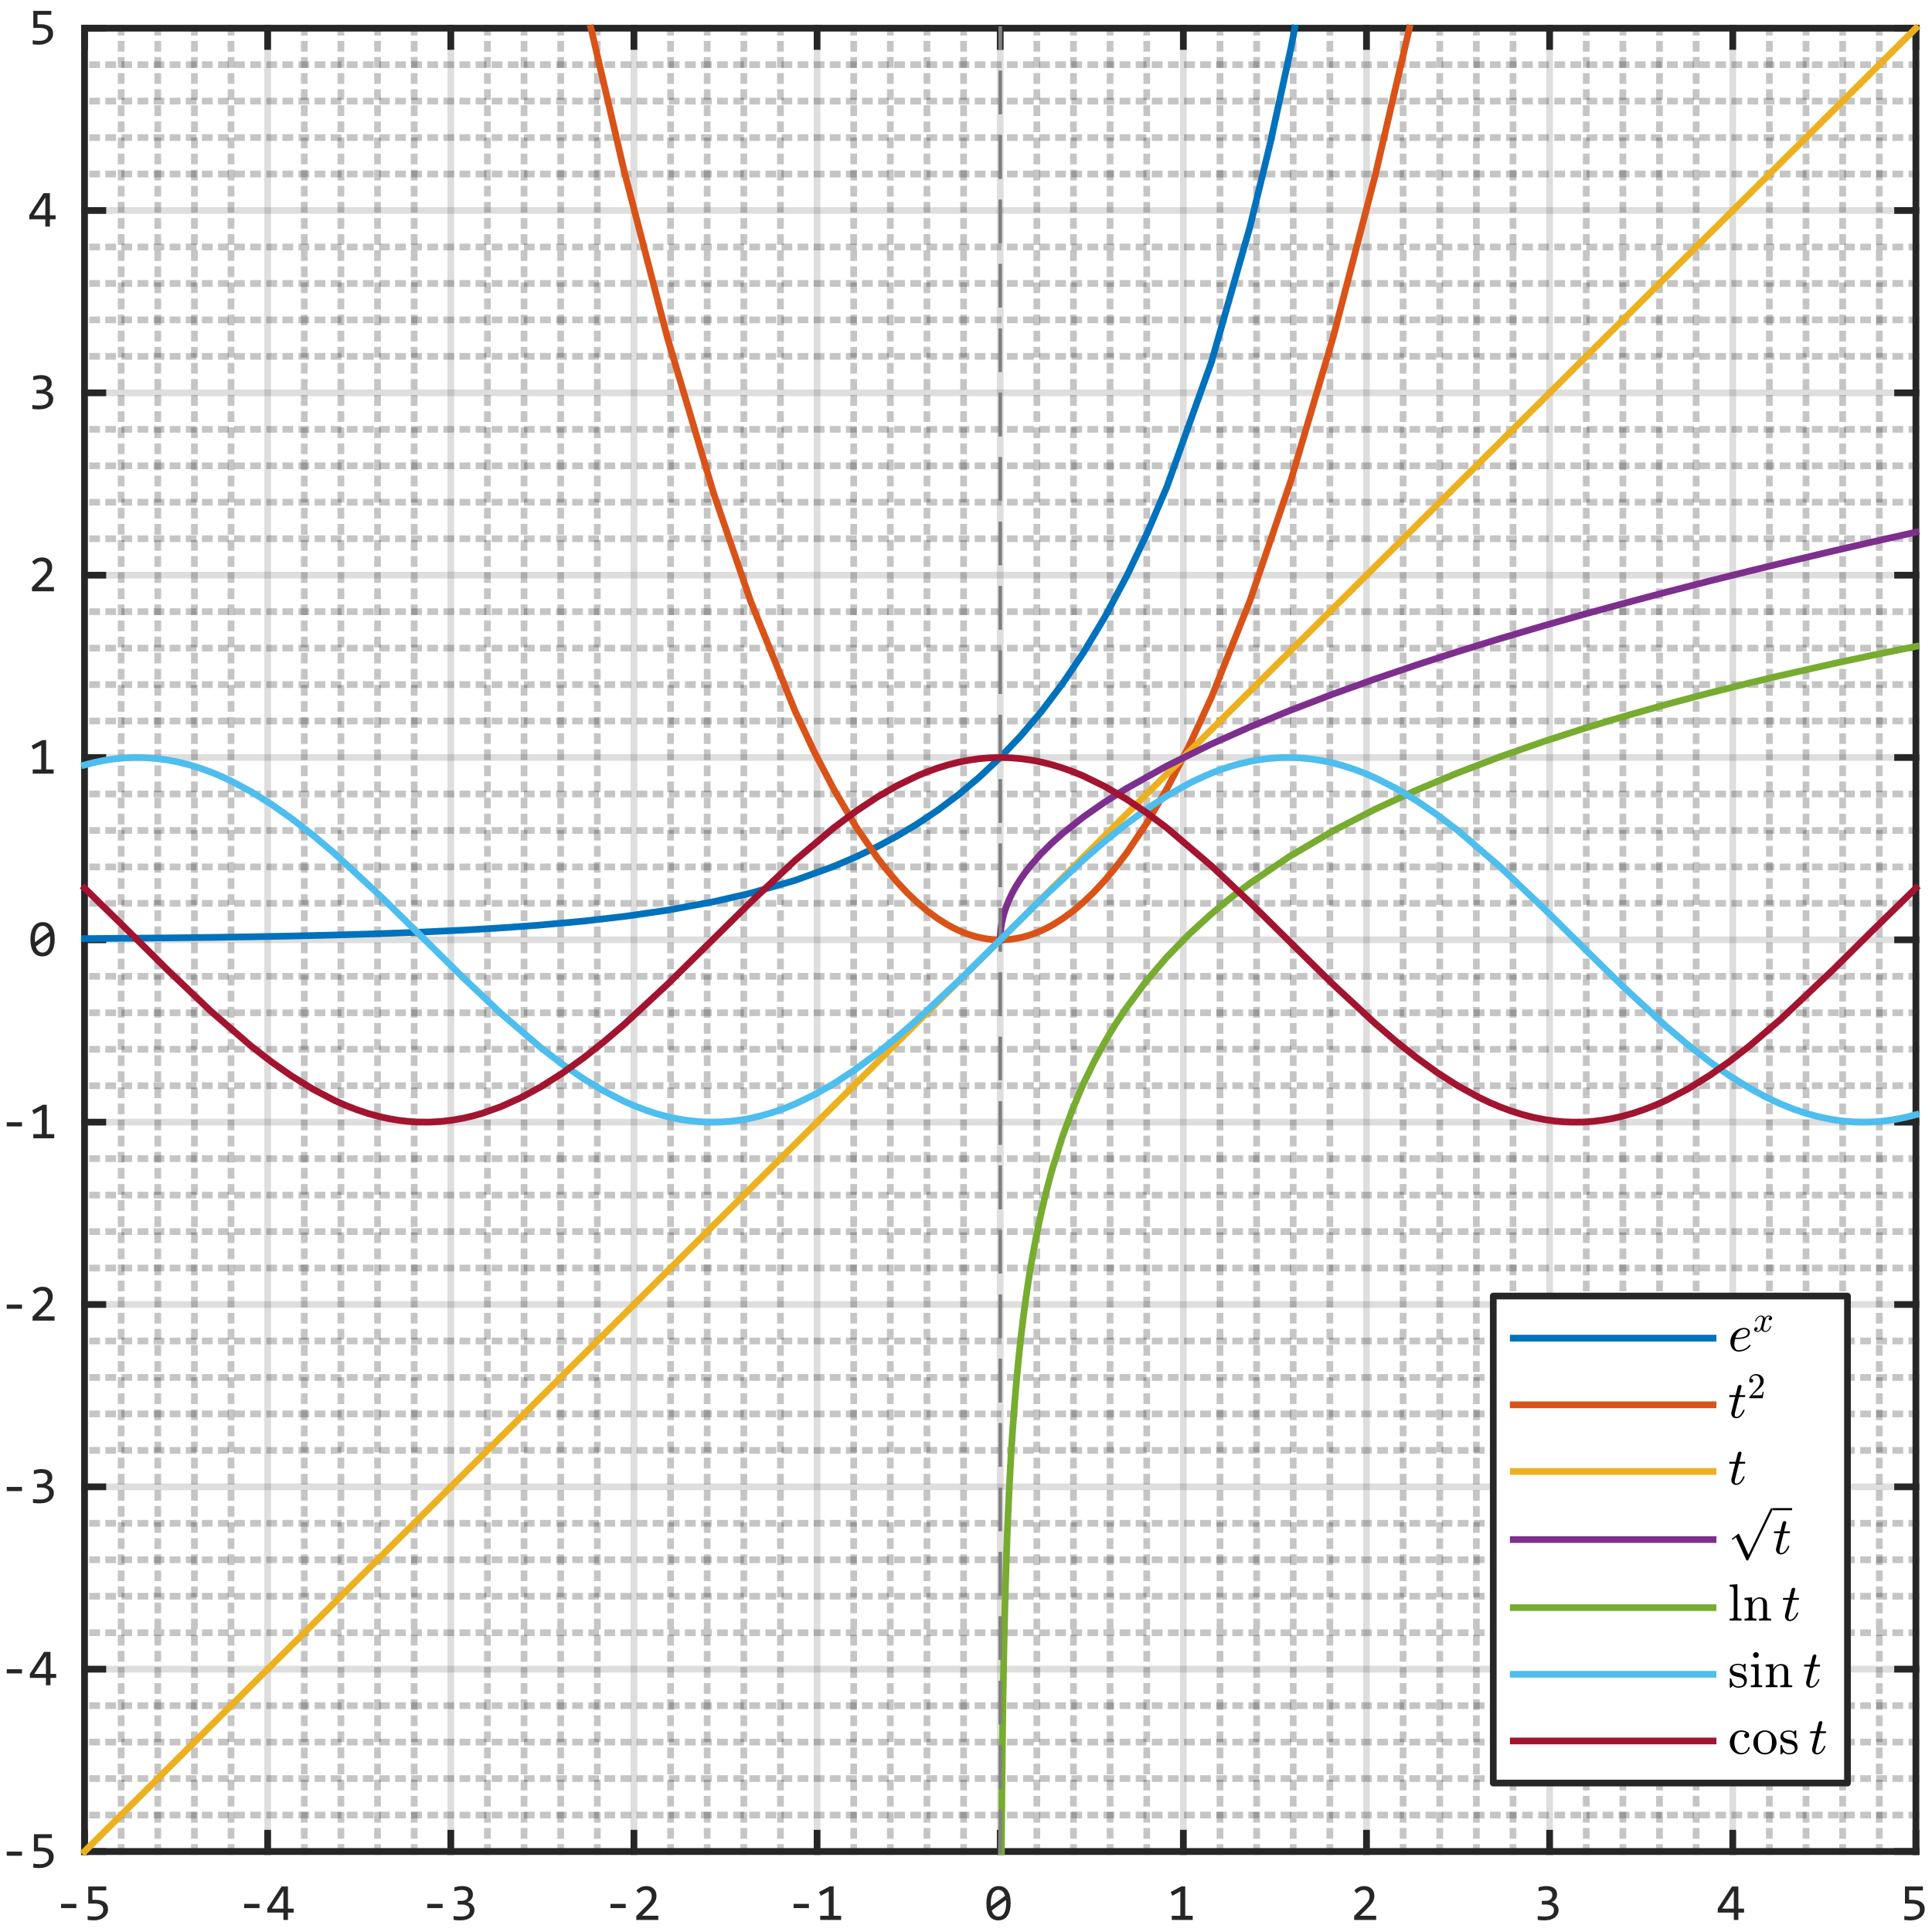 <?xml version="1.0"?>
<!DOCTYPE svg PUBLIC '-//W3C//DTD SVG 1.0//EN'
          'http://www.w3.org/TR/2001/REC-SVG-20010904/DTD/svg10.dtd'>
<svg xmlns:xlink="http://www.w3.org/1999/xlink" style="fill-opacity:1; color-rendering:auto; color-interpolation:auto; stroke:black; text-rendering:auto; stroke-linecap:square; stroke-miterlimit:10; stroke-opacity:1; shape-rendering:auto; fill:black; stroke-dasharray:none; font-weight:normal; stroke-width:1; font-family:'Dialog'; font-style:normal; stroke-linejoin:miter; font-size:12px; stroke-dashoffset:0; image-rendering:auto;" width="480" height="480" xmlns="http://www.w3.org/2000/svg"
><rect width="100%" height="100%" fill="#333333" stroke="none"/><!--Generated by the Batik Graphics2D SVG Generator--><defs id="genericDefs"
  /><g
  ><defs id="defs1"
    ><clipPath clipPathUnits="userSpaceOnUse" id="clipPath1"
      ><path d="M0 0 L480 0 L480 480 L0 480 L0 0 Z"
      /></clipPath
    ></defs
    ><g style="fill:white; stroke:white;"
    ><rect x="0" y="0" width="480" style="clip-path:url(#clipPath1); stroke:none;" height="480"
    /></g
    ><g style="fill:white; text-rendering:optimizeSpeed; color-rendering:optimizeSpeed; image-rendering:optimizeSpeed; shape-rendering:crispEdges; color-interpolation:sRGB; stroke:white;"
    ><rect x="0" width="480" height="480" y="0" style="stroke:none;"
      /><path style="stroke:none;" d="M21 460 L476 460 L476 7 L21 7 Z"
    /></g
    ><g style="fill-opacity:0.251; color-rendering:optimizeQuality; color-interpolation:linearRGB; text-rendering:geometricPrecision; stroke:rgb(26,26,26); stroke-linecap:butt; stroke-miterlimit:1; stroke-opacity:0.251; fill:rgb(26,26,26); stroke-dasharray:1,3; stroke-width:1.667; stroke-linejoin:bevel; image-rendering:optimizeQuality;"
    ><line y2="7" style="fill:none;" x1="30.1" x2="30.1" y1="460"
      /><line y2="7" style="fill:none;" x1="39.2" x2="39.2" y1="460"
      /><line y2="7" style="fill:none;" x1="48.3" x2="48.3" y1="460"
      /><line y2="7" style="fill:none;" x1="57.4" x2="57.4" y1="460"
      /><line y2="7" style="fill:none;" x1="75.6" x2="75.6" y1="460"
      /><line y2="7" style="fill:none;" x1="84.7" x2="84.7" y1="460"
      /><line y2="7" style="fill:none;" x1="93.8" x2="93.8" y1="460"
      /><line y2="7" style="fill:none;" x1="102.9" x2="102.9" y1="460"
      /><line y2="7" style="fill:none;" x1="121.1" x2="121.1" y1="460"
      /><line y2="7" style="fill:none;" x1="130.2" x2="130.2" y1="460"
      /><line y2="7" style="fill:none;" x1="139.3" x2="139.3" y1="460"
      /><line y2="7" style="fill:none;" x1="148.4" x2="148.4" y1="460"
      /><line y2="7" style="fill:none;" x1="166.6" x2="166.6" y1="460"
      /><line y2="7" style="fill:none;" x1="175.7" x2="175.7" y1="460"
      /><line y2="7" style="fill:none;" x1="184.8" x2="184.8" y1="460"
      /><line y2="7" style="fill:none;" x1="193.9" x2="193.9" y1="460"
      /><line y2="7" style="fill:none;" x1="212.1" x2="212.1" y1="460"
      /><line y2="7" style="fill:none;" x1="221.2" x2="221.2" y1="460"
      /><line y2="7" style="fill:none;" x1="230.3" x2="230.3" y1="460"
      /><line y2="7" style="fill:none;" x1="239.4" x2="239.4" y1="460"
      /><line y2="7" style="fill:none;" x1="257.6" x2="257.6" y1="460"
      /><line y2="7" style="fill:none;" x1="266.7" x2="266.7" y1="460"
      /><line y2="7" style="fill:none;" x1="275.8" x2="275.8" y1="460"
      /><line y2="7" style="fill:none;" x1="284.9" x2="284.9" y1="460"
      /><line y2="7" style="fill:none;" x1="303.1" x2="303.1" y1="460"
      /><line y2="7" style="fill:none;" x1="312.2" x2="312.2" y1="460"
      /><line y2="7" style="fill:none;" x1="321.3" x2="321.3" y1="460"
      /><line y2="7" style="fill:none;" x1="330.4" x2="330.4" y1="460"
      /><line y2="7" style="fill:none;" x1="348.6" x2="348.6" y1="460"
      /><line y2="7" style="fill:none;" x1="357.7" x2="357.7" y1="460"
      /><line y2="7" style="fill:none;" x1="366.8" x2="366.8" y1="460"
      /><line y2="7" style="fill:none;" x1="375.9" x2="375.9" y1="460"
      /><line y2="7" style="fill:none;" x1="394.1" x2="394.1" y1="460"
      /><line y2="7" style="fill:none;" x1="403.2" x2="403.2" y1="460"
      /><line y2="7" style="fill:none;" x1="412.3" x2="412.3" y1="460"
      /><line y2="7" style="fill:none;" x1="421.4" x2="421.4" y1="460"
      /><line y2="7" style="fill:none;" x1="439.6" x2="439.6" y1="460"
      /><line y2="7" style="fill:none;" x1="448.7" x2="448.7" y1="460"
      /><line y2="7" style="fill:none;" x1="457.8" x2="457.8" y1="460"
      /><line y2="7" style="fill:none;" x1="466.9" x2="466.9" y1="460"
    /></g
    ><g style="stroke-linecap:butt; fill-opacity:0.149; fill:rgb(38,38,38); text-rendering:geometricPrecision; color-rendering:optimizeQuality; image-rendering:optimizeQuality; stroke-linejoin:round; color-interpolation:linearRGB; stroke:rgb(38,38,38); stroke-width:1.667; stroke-opacity:0.149;"
    ><line y2="7" style="fill:none;" x1="21" x2="21" y1="460"
      /><line y2="7" style="fill:none;" x1="66.5" x2="66.5" y1="460"
      /><line y2="7" style="fill:none;" x1="112" x2="112" y1="460"
      /><line y2="7" style="fill:none;" x1="157.5" x2="157.5" y1="460"
      /><line y2="7" style="fill:none;" x1="203" x2="203" y1="460"
      /><line y2="7" style="fill:none;" x1="248.5" x2="248.5" y1="460"
      /><line y2="7" style="fill:none;" x1="294" x2="294" y1="460"
      /><line y2="7" style="fill:none;" x1="339.5" x2="339.5" y1="460"
      /><line y2="7" style="fill:none;" x1="385" x2="385" y1="460"
      /><line y2="7" style="fill:none;" x1="430.5" x2="430.5" y1="460"
      /><line y2="7" style="fill:none;" x1="476" x2="476" y1="460"
    /></g
    ><g style="fill-opacity:0.251; color-rendering:optimizeQuality; color-interpolation:linearRGB; text-rendering:geometricPrecision; stroke:rgb(26,26,26); stroke-linecap:butt; stroke-miterlimit:1; stroke-opacity:0.251; fill:rgb(26,26,26); stroke-dasharray:1,3; stroke-width:1.667; stroke-linejoin:bevel; image-rendering:optimizeQuality;"
    ><line y2="450.94" style="fill:none;" x1="476" x2="21" y1="450.94"
      /><line y2="441.88" style="fill:none;" x1="476" x2="21" y1="441.88"
      /><line y2="432.82" style="fill:none;" x1="476" x2="21" y1="432.82"
      /><line y2="423.76" style="fill:none;" x1="476" x2="21" y1="423.76"
      /><line y2="405.64" style="fill:none;" x1="476" x2="21" y1="405.64"
      /><line y2="396.58" style="fill:none;" x1="476" x2="21" y1="396.58"
      /><line y2="387.52" style="fill:none;" x1="476" x2="21" y1="387.52"
      /><line y2="378.46" style="fill:none;" x1="476" x2="21" y1="378.46"
      /><line y2="360.34" style="fill:none;" x1="476" x2="21" y1="360.34"
      /><line y2="351.28" style="fill:none;" x1="476" x2="21" y1="351.28"
      /><line y2="342.22" style="fill:none;" x1="476" x2="21" y1="342.22"
      /><line y2="333.16" style="fill:none;" x1="476" x2="21" y1="333.16"
      /><line y2="315.04" style="fill:none;" x1="476" x2="21" y1="315.04"
      /><line y2="305.98" style="fill:none;" x1="476" x2="21" y1="305.98"
      /><line y2="296.92" style="fill:none;" x1="476" x2="21" y1="296.92"
      /><line y2="287.86" style="fill:none;" x1="476" x2="21" y1="287.86"
      /><line y2="269.74" style="fill:none;" x1="476" x2="21" y1="269.74"
      /><line y2="260.68" style="fill:none;" x1="476" x2="21" y1="260.68"
      /><line y2="251.62" style="fill:none;" x1="476" x2="21" y1="251.62"
      /><line y2="242.56" style="fill:none;" x1="476" x2="21" y1="242.56"
      /><line y2="224.44" style="fill:none;" x1="476" x2="21" y1="224.44"
      /><line y2="215.38" style="fill:none;" x1="476" x2="21" y1="215.38"
      /><line y2="206.32" style="fill:none;" x1="476" x2="21" y1="206.32"
      /><line y2="197.26" style="fill:none;" x1="476" x2="21" y1="197.26"
      /><line y2="179.14" style="fill:none;" x1="476" x2="21" y1="179.14"
      /><line y2="170.08" style="fill:none;" x1="476" x2="21" y1="170.08"
      /><line y2="161.02" style="fill:none;" x1="476" x2="21" y1="161.02"
      /><line y2="151.96" style="fill:none;" x1="476" x2="21" y1="151.96"
      /><line y2="133.84" style="fill:none;" x1="476" x2="21" y1="133.84"
      /><line y2="124.78" style="fill:none;" x1="476" x2="21" y1="124.78"
      /><line y2="115.72" style="fill:none;" x1="476" x2="21" y1="115.72"
      /><line y2="106.66" style="fill:none;" x1="476" x2="21" y1="106.66"
      /><line y2="88.54" style="fill:none;" x1="476" x2="21" y1="88.54"
      /><line y2="79.48" style="fill:none;" x1="476" x2="21" y1="79.48"
      /><line y2="70.42" style="fill:none;" x1="476" x2="21" y1="70.42"
      /><line y2="61.36" style="fill:none;" x1="476" x2="21" y1="61.36"
      /><line y2="43.24" style="fill:none;" x1="476" x2="21" y1="43.24"
      /><line y2="34.18" style="fill:none;" x1="476" x2="21" y1="34.18"
      /><line y2="25.12" style="fill:none;" x1="476" x2="21" y1="25.12"
      /><line y2="16.06" style="fill:none;" x1="476" x2="21" y1="16.06"
    /></g
    ><g style="stroke-linecap:butt; fill-opacity:0.149; fill:rgb(38,38,38); text-rendering:geometricPrecision; color-rendering:optimizeQuality; image-rendering:optimizeQuality; stroke-linejoin:round; color-interpolation:linearRGB; stroke:rgb(38,38,38); stroke-width:1.667; stroke-opacity:0.149;"
    ><line y2="460" style="fill:none;" x1="476" x2="21" y1="460"
      /><line y2="414.7" style="fill:none;" x1="476" x2="21" y1="414.7"
      /><line y2="369.4" style="fill:none;" x1="476" x2="21" y1="369.4"
      /><line y2="324.1" style="fill:none;" x1="476" x2="21" y1="324.1"
      /><line y2="278.8" style="fill:none;" x1="476" x2="21" y1="278.8"
      /><line y2="233.5" style="fill:none;" x1="476" x2="21" y1="233.5"
      /><line y2="188.2" style="fill:none;" x1="476" x2="21" y1="188.2"
      /><line y2="142.9" style="fill:none;" x1="476" x2="21" y1="142.9"
      /><line y2="97.6" style="fill:none;" x1="476" x2="21" y1="97.6"
      /><line y2="52.3" style="fill:none;" x1="476" x2="21" y1="52.3"
      /><line y2="7" style="fill:none;" x1="476" x2="21" y1="7"
      /><line x1="21" x2="476" y1="460" style="stroke-linecap:square; fill-opacity:1; fill:none; stroke-opacity:1;" y2="460"
      /><line x1="21" x2="476" y1="7" style="stroke-linecap:square; fill-opacity:1; fill:none; stroke-opacity:1;" y2="7"
      /><line x1="21" x2="21" y1="460" style="stroke-linecap:square; fill-opacity:1; fill:none; stroke-opacity:1;" y2="455.45"
      /><line x1="66.5" x2="66.5" y1="460" style="stroke-linecap:square; fill-opacity:1; fill:none; stroke-opacity:1;" y2="455.45"
      /><line x1="112" x2="112" y1="460" style="stroke-linecap:square; fill-opacity:1; fill:none; stroke-opacity:1;" y2="455.45"
      /><line x1="157.5" x2="157.5" y1="460" style="stroke-linecap:square; fill-opacity:1; fill:none; stroke-opacity:1;" y2="455.45"
      /><line x1="203" x2="203" y1="460" style="stroke-linecap:square; fill-opacity:1; fill:none; stroke-opacity:1;" y2="455.45"
      /><line x1="248.5" x2="248.5" y1="460" style="stroke-linecap:square; fill-opacity:1; fill:none; stroke-opacity:1;" y2="455.45"
      /><line x1="294" x2="294" y1="460" style="stroke-linecap:square; fill-opacity:1; fill:none; stroke-opacity:1;" y2="455.45"
      /><line x1="339.5" x2="339.5" y1="460" style="stroke-linecap:square; fill-opacity:1; fill:none; stroke-opacity:1;" y2="455.45"
      /><line x1="385" x2="385" y1="460" style="stroke-linecap:square; fill-opacity:1; fill:none; stroke-opacity:1;" y2="455.45"
      /><line x1="430.5" x2="430.5" y1="460" style="stroke-linecap:square; fill-opacity:1; fill:none; stroke-opacity:1;" y2="455.45"
      /><line x1="476" x2="476" y1="460" style="stroke-linecap:square; fill-opacity:1; fill:none; stroke-opacity:1;" y2="455.45"
      /><line x1="21" x2="21" y1="7" style="stroke-linecap:square; fill-opacity:1; fill:none; stroke-opacity:1;" y2="11.55"
      /><line x1="66.5" x2="66.5" y1="7" style="stroke-linecap:square; fill-opacity:1; fill:none; stroke-opacity:1;" y2="11.55"
      /><line x1="112" x2="112" y1="7" style="stroke-linecap:square; fill-opacity:1; fill:none; stroke-opacity:1;" y2="11.55"
      /><line x1="157.5" x2="157.5" y1="7" style="stroke-linecap:square; fill-opacity:1; fill:none; stroke-opacity:1;" y2="11.55"
      /><line x1="203" x2="203" y1="7" style="stroke-linecap:square; fill-opacity:1; fill:none; stroke-opacity:1;" y2="11.55"
      /><line x1="248.5" x2="248.5" y1="7" style="stroke-linecap:square; fill-opacity:1; fill:none; stroke-opacity:1;" y2="11.55"
      /><line x1="294" x2="294" y1="7" style="stroke-linecap:square; fill-opacity:1; fill:none; stroke-opacity:1;" y2="11.55"
      /><line x1="339.5" x2="339.5" y1="7" style="stroke-linecap:square; fill-opacity:1; fill:none; stroke-opacity:1;" y2="11.55"
      /><line x1="385" x2="385" y1="7" style="stroke-linecap:square; fill-opacity:1; fill:none; stroke-opacity:1;" y2="11.55"
      /><line x1="430.5" x2="430.5" y1="7" style="stroke-linecap:square; fill-opacity:1; fill:none; stroke-opacity:1;" y2="11.55"
      /><line x1="476" x2="476" y1="7" style="stroke-linecap:square; fill-opacity:1; fill:none; stroke-opacity:1;" y2="11.55"
    /></g
    ><g transform="translate(21,466)" style="font-size:13px; fill:rgb(38,38,38); text-rendering:geometricPrecision; color-rendering:optimizeQuality; image-rendering:optimizeQuality; font-family:'Consolas'; color-interpolation:linearRGB; stroke:rgb(38,38,38);"
    ><path style="stroke:none;" d="M-2.031 8.062 L-5.828 8.062 L-5.828 7.016 L-2.031 7.016 L-2.031 8.062 ZM5.835 8.344 Q5.835 8.969 5.569 9.477 Q5.304 9.984 4.835 10.344 Q4.366 10.703 3.733 10.906 Q3.101 11.109 2.366 11.109 Q2.179 11.109 1.968 11.102 Q1.757 11.094 1.546 11.078 Q1.335 11.062 1.132 11.047 Q0.929 11.031 0.772 11 L0.772 10 Q1.116 10.078 1.562 10.117 Q2.007 10.156 2.46 10.156 Q2.96 10.156 3.366 10.039 Q3.772 9.922 4.061 9.695 Q4.351 9.469 4.499 9.148 Q4.647 8.828 4.647 8.422 Q4.647 7.641 4.093 7.289 Q3.538 6.938 2.491 6.938 L0.929 6.938 L0.929 2.703 L5.397 2.703 L5.397 3.672 L1.96 3.672 L1.96 6 L2.694 6 Q3.288 6 3.851 6.109 Q4.413 6.219 4.858 6.484 Q5.304 6.75 5.569 7.203 Q5.835 7.656 5.835 8.344 Z"
    /></g
    ><g transform="translate(66.5,466)" style="font-size:13px; fill:rgb(38,38,38); text-rendering:geometricPrecision; color-rendering:optimizeQuality; image-rendering:optimizeQuality; font-family:'Consolas'; color-interpolation:linearRGB; stroke:rgb(38,38,38);"
    ><path style="stroke:none;" d="M-2.031 8.062 L-5.828 8.062 L-5.828 7.016 L-2.031 7.016 L-2.031 8.062 ZM6.46 9.172 L5.038 9.172 L5.038 11 L3.913 11 L3.913 9.172 L-0.087 9.172 L-0.087 8.188 L3.46 2.703 L5.038 2.703 L5.038 8.188 L6.46 8.188 L6.46 9.172 ZM3.913 3.766 L1.022 8.188 L3.913 8.188 L3.913 3.766 Z"
    /></g
    ><g transform="translate(112,466)" style="font-size:13px; fill:rgb(38,38,38); text-rendering:geometricPrecision; color-rendering:optimizeQuality; image-rendering:optimizeQuality; font-family:'Consolas'; color-interpolation:linearRGB; stroke:rgb(38,38,38);"
    ><path style="stroke:none;" d="M-2.031 8.062 L-5.828 8.062 L-5.828 7.016 L-2.031 7.016 L-2.031 8.062 ZM5.882 8.484 Q5.882 9.031 5.663 9.508 Q5.444 9.984 4.999 10.344 Q4.554 10.703 3.882 10.906 Q3.21 11.109 2.319 11.109 Q1.819 11.109 1.429 11.078 Q1.038 11.047 0.694 11 L0.694 10.016 Q1.085 10.078 1.522 10.117 Q1.96 10.156 2.413 10.156 Q3.038 10.156 3.476 10.047 Q3.913 9.938 4.194 9.727 Q4.476 9.516 4.601 9.219 Q4.726 8.922 4.726 8.547 Q4.726 8.203 4.577 7.945 Q4.429 7.688 4.155 7.516 Q3.882 7.344 3.491 7.258 Q3.101 7.172 2.647 7.172 L1.71 7.172 L1.71 6.266 L2.663 6.266 Q3.038 6.266 3.343 6.172 Q3.647 6.078 3.866 5.891 Q4.085 5.703 4.202 5.438 Q4.319 5.172 4.319 4.828 Q4.319 4.156 3.913 3.852 Q3.507 3.547 2.726 3.547 Q2.304 3.547 1.858 3.633 Q1.413 3.719 0.913 3.875 L0.913 2.906 Q1.132 2.844 1.374 2.781 Q1.616 2.719 1.858 2.68 Q2.101 2.641 2.343 2.617 Q2.585 2.594 2.804 2.594 Q3.476 2.594 3.976 2.734 Q4.476 2.875 4.811 3.141 Q5.147 3.406 5.319 3.789 Q5.491 4.172 5.491 4.641 Q5.491 5.359 5.124 5.844 Q4.757 6.328 4.116 6.609 Q4.444 6.656 4.757 6.812 Q5.069 6.969 5.319 7.203 Q5.569 7.438 5.726 7.766 Q5.882 8.094 5.882 8.484 Z"
    /></g
    ><g transform="translate(157.5,466)" style="font-size:13px; fill:rgb(38,38,38); text-rendering:geometricPrecision; color-rendering:optimizeQuality; image-rendering:optimizeQuality; font-family:'Consolas'; color-interpolation:linearRGB; stroke:rgb(38,38,38);"
    ><path style="stroke:none;" d="M-2.031 8.062 L-5.828 8.062 L-5.828 7.016 L-2.031 7.016 L-2.031 8.062 ZM6.054 11 L0.585 11 L0.585 10.016 L2.726 7.875 Q3.257 7.359 3.585 6.977 Q3.913 6.594 4.101 6.281 Q4.288 5.969 4.351 5.688 Q4.413 5.406 4.413 5.078 Q4.413 4.781 4.327 4.508 Q4.241 4.234 4.069 4.023 Q3.897 3.812 3.624 3.688 Q3.351 3.562 2.976 3.562 Q2.444 3.562 2.015 3.797 Q1.585 4.031 1.226 4.406 L0.616 3.688 Q1.085 3.188 1.694 2.891 Q2.304 2.594 3.116 2.594 Q3.679 2.594 4.132 2.758 Q4.585 2.922 4.913 3.234 Q5.241 3.547 5.421 3.992 Q5.601 4.438 5.601 5 Q5.601 5.484 5.476 5.891 Q5.351 6.297 5.093 6.703 Q4.835 7.109 4.444 7.539 Q4.054 7.969 3.522 8.484 L2.022 9.953 L6.054 9.953 L6.054 11 Z"
    /></g
    ><g transform="translate(203,466)" style="font-size:13px; fill:rgb(38,38,38); text-rendering:geometricPrecision; color-rendering:optimizeQuality; image-rendering:optimizeQuality; font-family:'Consolas'; color-interpolation:linearRGB; stroke:rgb(38,38,38);"
    ><path style="stroke:none;" d="M-2.031 8.062 L-5.828 8.062 L-5.828 7.016 L-2.031 7.016 L-2.031 8.062 ZM5.976 11 L0.772 11 L0.772 9.969 L2.897 9.969 L2.897 3.922 L0.913 5 L0.507 4.062 L3.147 2.672 L4.116 2.672 L4.116 9.969 L5.976 9.969 L5.976 11 Z"
    /></g
    ><g transform="translate(248.5,466)" style="font-size:13px; fill:rgb(38,38,38); text-rendering:geometricPrecision; color-rendering:optimizeQuality; image-rendering:optimizeQuality; font-family:'Consolas'; color-interpolation:linearRGB; stroke:rgb(38,38,38);"
    ><path style="stroke:none;" d="M2.594 6.859 Q2.594 7.812 2.398 8.594 Q2.203 9.375 1.82 9.938 Q1.438 10.5 0.859 10.805 Q0.281 11.109 -0.484 11.109 Q-1.156 11.109 -1.703 10.859 Q-2.25 10.609 -2.633 10.094 Q-3.016 9.578 -3.227 8.766 Q-3.438 7.953 -3.438 6.859 Q-3.438 5.906 -3.242 5.117 Q-3.047 4.328 -2.664 3.766 Q-2.281 3.203 -1.703 2.898 Q-1.125 2.594 -0.359 2.594 Q0.297 2.594 0.844 2.844 Q1.391 3.094 1.781 3.617 Q2.172 4.141 2.383 4.945 Q2.594 5.75 2.594 6.859 ZM1.469 6.891 Q1.469 6.672 1.453 6.461 Q1.438 6.25 1.422 6.047 L-2.094 8.656 Q-2 8.984 -1.852 9.266 Q-1.703 9.547 -1.5 9.75 Q-1.297 9.953 -1.031 10.062 Q-0.766 10.172 -0.422 10.172 Q0 10.172 0.352 9.961 Q0.703 9.75 0.953 9.336 Q1.203 8.922 1.336 8.312 Q1.469 7.703 1.469 6.891 ZM-2.328 6.812 Q-2.328 7.016 -2.32 7.211 Q-2.312 7.406 -2.297 7.594 L1.219 5 Q1.109 4.672 0.969 4.406 Q0.828 4.141 0.625 3.945 Q0.422 3.75 0.156 3.641 Q-0.109 3.531 -0.422 3.531 Q-0.859 3.531 -1.211 3.742 Q-1.562 3.953 -1.812 4.367 Q-2.062 4.781 -2.195 5.398 Q-2.328 6.016 -2.328 6.812 Z"
    /></g
    ><g transform="translate(294,466)" style="font-size:13px; fill:rgb(38,38,38); text-rendering:geometricPrecision; color-rendering:optimizeQuality; image-rendering:optimizeQuality; font-family:'Consolas'; color-interpolation:linearRGB; stroke:rgb(38,38,38);"
    ><path style="stroke:none;" d="M2.328 11 L-2.875 11 L-2.875 9.969 L-0.75 9.969 L-0.75 3.922 L-2.734 5 L-3.141 4.062 L-0.5 2.672 L0.469 2.672 L0.469 9.969 L2.328 9.969 L2.328 11 Z"
    /></g
    ><g transform="translate(339.5,466)" style="font-size:13px; fill:rgb(38,38,38); text-rendering:geometricPrecision; color-rendering:optimizeQuality; image-rendering:optimizeQuality; font-family:'Consolas'; color-interpolation:linearRGB; stroke:rgb(38,38,38);"
    ><path style="stroke:none;" d="M2.406 11 L-3.062 11 L-3.062 10.016 L-0.922 7.875 Q-0.391 7.359 -0.062 6.977 Q0.266 6.594 0.453 6.281 Q0.641 5.969 0.703 5.688 Q0.766 5.406 0.766 5.078 Q0.766 4.781 0.68 4.508 Q0.594 4.234 0.422 4.023 Q0.25 3.812 -0.023 3.688 Q-0.297 3.562 -0.672 3.562 Q-1.203 3.562 -1.633 3.797 Q-2.062 4.031 -2.422 4.406 L-3.031 3.688 Q-2.562 3.188 -1.953 2.891 Q-1.344 2.594 -0.531 2.594 Q0.031 2.594 0.484 2.758 Q0.938 2.922 1.266 3.234 Q1.594 3.547 1.773 3.992 Q1.953 4.438 1.953 5 Q1.953 5.484 1.828 5.891 Q1.703 6.297 1.445 6.703 Q1.188 7.109 0.797 7.539 Q0.406 7.969 -0.125 8.484 L-1.625 9.953 L2.406 9.953 L2.406 11 Z"
    /></g
    ><g transform="translate(385,466)" style="font-size:13px; fill:rgb(38,38,38); text-rendering:geometricPrecision; color-rendering:optimizeQuality; image-rendering:optimizeQuality; font-family:'Consolas'; color-interpolation:linearRGB; stroke:rgb(38,38,38);"
    ><path style="stroke:none;" d="M2.234 8.484 Q2.234 9.031 2.016 9.508 Q1.797 9.984 1.352 10.344 Q0.906 10.703 0.234 10.906 Q-0.438 11.109 -1.328 11.109 Q-1.828 11.109 -2.219 11.078 Q-2.609 11.047 -2.953 11 L-2.953 10.016 Q-2.562 10.078 -2.125 10.117 Q-1.688 10.156 -1.234 10.156 Q-0.609 10.156 -0.172 10.047 Q0.266 9.938 0.547 9.727 Q0.828 9.516 0.953 9.219 Q1.078 8.922 1.078 8.547 Q1.078 8.203 0.93 7.945 Q0.781 7.688 0.508 7.516 Q0.234 7.344 -0.156 7.258 Q-0.547 7.172 -1 7.172 L-1.938 7.172 L-1.938 6.266 L-0.984 6.266 Q-0.609 6.266 -0.305 6.172 Q0 6.078 0.219 5.891 Q0.438 5.703 0.555 5.438 Q0.672 5.172 0.672 4.828 Q0.672 4.156 0.266 3.852 Q-0.141 3.547 -0.922 3.547 Q-1.344 3.547 -1.789 3.633 Q-2.234 3.719 -2.734 3.875 L-2.734 2.906 Q-2.516 2.844 -2.273 2.781 Q-2.031 2.719 -1.789 2.68 Q-1.547 2.641 -1.305 2.617 Q-1.062 2.594 -0.844 2.594 Q-0.172 2.594 0.328 2.734 Q0.828 2.875 1.164 3.141 Q1.5 3.406 1.672 3.789 Q1.844 4.172 1.844 4.641 Q1.844 5.359 1.477 5.844 Q1.109 6.328 0.469 6.609 Q0.797 6.656 1.109 6.812 Q1.422 6.969 1.672 7.203 Q1.922 7.438 2.078 7.766 Q2.234 8.094 2.234 8.484 Z"
    /></g
    ><g transform="translate(430.5,466)" style="font-size:13px; fill:rgb(38,38,38); text-rendering:geometricPrecision; color-rendering:optimizeQuality; image-rendering:optimizeQuality; font-family:'Consolas'; color-interpolation:linearRGB; stroke:rgb(38,38,38);"
    ><path style="stroke:none;" d="M2.812 9.172 L1.391 9.172 L1.391 11 L0.266 11 L0.266 9.172 L-3.734 9.172 L-3.734 8.188 L-0.188 2.703 L1.391 2.703 L1.391 8.188 L2.812 8.188 L2.812 9.172 ZM0.266 3.766 L-2.625 8.188 L0.266 8.188 L0.266 3.766 Z"
    /></g
    ><g transform="translate(476,466)" style="font-size:13px; fill:rgb(38,38,38); text-rendering:geometricPrecision; color-rendering:optimizeQuality; image-rendering:optimizeQuality; font-family:'Consolas'; color-interpolation:linearRGB; stroke:rgb(38,38,38);"
    ><path style="stroke:none;" d="M2.188 8.344 Q2.188 8.969 1.922 9.477 Q1.656 9.984 1.188 10.344 Q0.719 10.703 0.086 10.906 Q-0.547 11.109 -1.281 11.109 Q-1.469 11.109 -1.68 11.102 Q-1.891 11.094 -2.102 11.078 Q-2.312 11.062 -2.516 11.047 Q-2.719 11.031 -2.875 11 L-2.875 10 Q-2.531 10.078 -2.086 10.117 Q-1.641 10.156 -1.188 10.156 Q-0.688 10.156 -0.281 10.039 Q0.125 9.922 0.414 9.695 Q0.703 9.469 0.852 9.148 Q1 8.828 1 8.422 Q1 7.641 0.445 7.289 Q-0.109 6.938 -1.156 6.938 L-2.719 6.938 L-2.719 2.703 L1.75 2.703 L1.75 3.672 L-1.688 3.672 L-1.688 6 L-0.953 6 Q-0.359 6 0.203 6.109 Q0.766 6.219 1.211 6.484 Q1.656 6.75 1.922 7.203 Q2.188 7.656 2.188 8.344 Z"
    /></g
    ><g style="fill:rgb(38,38,38); text-rendering:geometricPrecision; color-rendering:optimizeQuality; image-rendering:optimizeQuality; stroke-linejoin:round; color-interpolation:linearRGB; stroke:rgb(38,38,38); stroke-width:1.667;"
    ><line y2="7" style="fill:none;" x1="21" x2="21" y1="460"
      /><line y2="7" style="fill:none;" x1="476" x2="476" y1="460"
      /><line y2="460" style="fill:none;" x1="21" x2="25.55" y1="460"
      /><line y2="414.7" style="fill:none;" x1="21" x2="25.55" y1="414.7"
      /><line y2="369.4" style="fill:none;" x1="21" x2="25.55" y1="369.4"
      /><line y2="324.1" style="fill:none;" x1="21" x2="25.55" y1="324.1"
      /><line y2="278.8" style="fill:none;" x1="21" x2="25.55" y1="278.8"
      /><line y2="233.5" style="fill:none;" x1="21" x2="25.55" y1="233.5"
      /><line y2="188.2" style="fill:none;" x1="21" x2="25.55" y1="188.2"
      /><line y2="142.9" style="fill:none;" x1="21" x2="25.55" y1="142.9"
      /><line y2="97.6" style="fill:none;" x1="21" x2="25.55" y1="97.6"
      /><line y2="52.3" style="fill:none;" x1="21" x2="25.55" y1="52.3"
      /><line y2="7" style="fill:none;" x1="21" x2="25.55" y1="7"
      /><line y2="460" style="fill:none;" x1="476" x2="471.45" y1="460"
      /><line y2="414.7" style="fill:none;" x1="476" x2="471.45" y1="414.7"
      /><line y2="369.4" style="fill:none;" x1="476" x2="471.45" y1="369.4"
      /><line y2="324.1" style="fill:none;" x1="476" x2="471.45" y1="324.1"
      /><line y2="278.8" style="fill:none;" x1="476" x2="471.45" y1="278.8"
      /><line y2="233.5" style="fill:none;" x1="476" x2="471.45" y1="233.5"
      /><line y2="188.2" style="fill:none;" x1="476" x2="471.45" y1="188.2"
      /><line y2="142.9" style="fill:none;" x1="476" x2="471.45" y1="142.9"
      /><line y2="97.6" style="fill:none;" x1="476" x2="471.45" y1="97.6"
      /><line y2="52.3" style="fill:none;" x1="476" x2="471.45" y1="52.3"
      /><line y2="7" style="fill:none;" x1="476" x2="471.45" y1="7"
    /></g
    ><g transform="translate(15,460)" style="font-size:13px; fill:rgb(38,38,38); text-rendering:geometricPrecision; color-rendering:optimizeQuality; image-rendering:optimizeQuality; font-family:'Consolas'; color-interpolation:linearRGB; stroke:rgb(38,38,38);"
    ><path style="stroke:none;" d="M-9.531 1.062 L-13.328 1.062 L-13.328 0.016 L-9.531 0.016 L-9.531 1.062 ZM-1.665 1.344 Q-1.665 1.969 -1.931 2.477 Q-2.196 2.984 -2.665 3.344 Q-3.134 3.703 -3.767 3.906 Q-4.399 4.109 -5.134 4.109 Q-5.321 4.109 -5.532 4.102 Q-5.743 4.094 -5.954 4.078 Q-6.165 4.062 -6.368 4.047 Q-6.571 4.031 -6.728 4 L-6.728 3 Q-6.384 3.078 -5.939 3.117 Q-5.493 3.156 -5.04 3.156 Q-4.54 3.156 -4.134 3.039 Q-3.728 2.922 -3.438 2.695 Q-3.149 2.469 -3.001 2.148 Q-2.853 1.828 -2.853 1.422 Q-2.853 0.641 -3.407 0.289 Q-3.962 -0.062 -5.009 -0.062 L-6.571 -0.062 L-6.571 -4.297 L-2.103 -4.297 L-2.103 -3.328 L-5.54 -3.328 L-5.54 -1 L-4.806 -1 Q-4.212 -1 -3.649 -0.891 Q-3.087 -0.781 -2.642 -0.516 Q-2.196 -0.25 -1.931 0.203 Q-1.665 0.656 -1.665 1.344 Z"
    /></g
    ><g transform="translate(15,414.7)" style="font-size:13px; fill:rgb(38,38,38); text-rendering:geometricPrecision; color-rendering:optimizeQuality; image-rendering:optimizeQuality; font-family:'Consolas'; color-interpolation:linearRGB; stroke:rgb(38,38,38);"
    ><path style="stroke:none;" d="M-9.531 1.062 L-13.328 1.062 L-13.328 0.016 L-9.531 0.016 L-9.531 1.062 ZM-1.04 2.172 L-2.462 2.172 L-2.462 4 L-3.587 4 L-3.587 2.172 L-7.587 2.172 L-7.587 1.188 L-4.04 -4.297 L-2.462 -4.297 L-2.462 1.188 L-1.04 1.188 L-1.04 2.172 ZM-3.587 -3.234 L-6.478 1.188 L-3.587 1.188 L-3.587 -3.234 Z"
    /></g
    ><g transform="translate(15,369.4)" style="font-size:13px; fill:rgb(38,38,38); text-rendering:geometricPrecision; color-rendering:optimizeQuality; image-rendering:optimizeQuality; font-family:'Consolas'; color-interpolation:linearRGB; stroke:rgb(38,38,38);"
    ><path style="stroke:none;" d="M-9.531 1.062 L-13.328 1.062 L-13.328 0.016 L-9.531 0.016 L-9.531 1.062 ZM-1.618 1.484 Q-1.618 2.031 -1.837 2.508 Q-2.056 2.984 -2.501 3.344 Q-2.946 3.703 -3.618 3.906 Q-4.29 4.109 -5.181 4.109 Q-5.681 4.109 -6.071 4.078 Q-6.462 4.047 -6.806 4 L-6.806 3.016 Q-6.415 3.078 -5.978 3.117 Q-5.54 3.156 -5.087 3.156 Q-4.462 3.156 -4.024 3.047 Q-3.587 2.938 -3.306 2.727 Q-3.024 2.516 -2.899 2.219 Q-2.774 1.922 -2.774 1.547 Q-2.774 1.203 -2.923 0.945 Q-3.071 0.688 -3.345 0.516 Q-3.618 0.344 -4.009 0.258 Q-4.399 0.172 -4.853 0.172 L-5.79 0.172 L-5.79 -0.734 L-4.837 -0.734 Q-4.462 -0.734 -4.157 -0.828 Q-3.853 -0.922 -3.634 -1.109 Q-3.415 -1.297 -3.298 -1.562 Q-3.181 -1.828 -3.181 -2.172 Q-3.181 -2.844 -3.587 -3.148 Q-3.993 -3.453 -4.774 -3.453 Q-5.196 -3.453 -5.642 -3.367 Q-6.087 -3.281 -6.587 -3.125 L-6.587 -4.094 Q-6.368 -4.156 -6.126 -4.219 Q-5.884 -4.281 -5.642 -4.32 Q-5.399 -4.359 -5.157 -4.383 Q-4.915 -4.406 -4.696 -4.406 Q-4.024 -4.406 -3.524 -4.266 Q-3.024 -4.125 -2.688 -3.859 Q-2.353 -3.594 -2.181 -3.211 Q-2.009 -2.828 -2.009 -2.359 Q-2.009 -1.641 -2.376 -1.156 Q-2.743 -0.672 -3.384 -0.391 Q-3.056 -0.344 -2.743 -0.188 Q-2.431 -0.031 -2.181 0.203 Q-1.931 0.438 -1.774 0.766 Q-1.618 1.094 -1.618 1.484 Z"
    /></g
    ><g transform="translate(15,324.1)" style="font-size:13px; fill:rgb(38,38,38); text-rendering:geometricPrecision; color-rendering:optimizeQuality; image-rendering:optimizeQuality; font-family:'Consolas'; color-interpolation:linearRGB; stroke:rgb(38,38,38);"
    ><path style="stroke:none;" d="M-9.531 1.062 L-13.328 1.062 L-13.328 0.016 L-9.531 0.016 L-9.531 1.062 ZM-1.446 4 L-6.915 4 L-6.915 3.016 L-4.774 0.875 Q-4.243 0.359 -3.915 -0.023 Q-3.587 -0.406 -3.399 -0.719 Q-3.212 -1.031 -3.149 -1.312 Q-3.087 -1.594 -3.087 -1.922 Q-3.087 -2.219 -3.173 -2.492 Q-3.259 -2.766 -3.431 -2.977 Q-3.603 -3.188 -3.876 -3.312 Q-4.149 -3.438 -4.524 -3.438 Q-5.056 -3.438 -5.485 -3.203 Q-5.915 -2.969 -6.274 -2.594 L-6.884 -3.312 Q-6.415 -3.812 -5.806 -4.109 Q-5.196 -4.406 -4.384 -4.406 Q-3.821 -4.406 -3.368 -4.242 Q-2.915 -4.078 -2.587 -3.766 Q-2.259 -3.453 -2.079 -3.008 Q-1.899 -2.562 -1.899 -2 Q-1.899 -1.516 -2.024 -1.109 Q-2.149 -0.703 -2.407 -0.297 Q-2.665 0.109 -3.056 0.539 Q-3.446 0.969 -3.978 1.484 L-5.478 2.953 L-1.446 2.953 L-1.446 4 Z"
    /></g
    ><g transform="translate(15,278.8)" style="font-size:13px; fill:rgb(38,38,38); text-rendering:geometricPrecision; color-rendering:optimizeQuality; image-rendering:optimizeQuality; font-family:'Consolas'; color-interpolation:linearRGB; stroke:rgb(38,38,38);"
    ><path style="stroke:none;" d="M-9.531 1.062 L-13.328 1.062 L-13.328 0.016 L-9.531 0.016 L-9.531 1.062 ZM-1.524 4 L-6.728 4 L-6.728 2.969 L-4.603 2.969 L-4.603 -3.078 L-6.587 -2 L-6.993 -2.938 L-4.353 -4.328 L-3.384 -4.328 L-3.384 2.969 L-1.524 2.969 L-1.524 4 Z"
    /></g
    ><g transform="translate(15,233.5)" style="font-size:13px; fill:rgb(38,38,38); text-rendering:geometricPrecision; color-rendering:optimizeQuality; image-rendering:optimizeQuality; font-family:'Consolas'; color-interpolation:linearRGB; stroke:rgb(38,38,38);"
    ><path style="stroke:none;" d="M-1.406 -0.141 Q-1.406 0.812 -1.602 1.594 Q-1.797 2.375 -2.18 2.938 Q-2.562 3.5 -3.141 3.805 Q-3.719 4.109 -4.484 4.109 Q-5.156 4.109 -5.703 3.859 Q-6.25 3.609 -6.633 3.094 Q-7.016 2.578 -7.227 1.766 Q-7.438 0.953 -7.438 -0.141 Q-7.438 -1.094 -7.242 -1.883 Q-7.047 -2.672 -6.664 -3.234 Q-6.281 -3.797 -5.703 -4.102 Q-5.125 -4.406 -4.359 -4.406 Q-3.703 -4.406 -3.156 -4.156 Q-2.609 -3.906 -2.219 -3.383 Q-1.828 -2.859 -1.617 -2.055 Q-1.406 -1.25 -1.406 -0.141 ZM-2.531 -0.109 Q-2.531 -0.328 -2.547 -0.539 Q-2.562 -0.75 -2.578 -0.953 L-6.094 1.656 Q-6 1.984 -5.852 2.266 Q-5.703 2.547 -5.5 2.75 Q-5.297 2.953 -5.031 3.062 Q-4.766 3.172 -4.422 3.172 Q-4 3.172 -3.648 2.961 Q-3.297 2.75 -3.047 2.336 Q-2.797 1.922 -2.664 1.312 Q-2.531 0.703 -2.531 -0.109 ZM-6.328 -0.188 Q-6.328 0.016 -6.32 0.211 Q-6.312 0.406 -6.297 0.594 L-2.781 -2 Q-2.891 -2.328 -3.031 -2.594 Q-3.172 -2.859 -3.375 -3.055 Q-3.578 -3.25 -3.844 -3.359 Q-4.109 -3.469 -4.422 -3.469 Q-4.859 -3.469 -5.211 -3.258 Q-5.562 -3.047 -5.812 -2.633 Q-6.062 -2.219 -6.195 -1.602 Q-6.328 -0.984 -6.328 -0.188 Z"
    /></g
    ><g transform="translate(15,188.2)" style="font-size:13px; fill:rgb(38,38,38); text-rendering:geometricPrecision; color-rendering:optimizeQuality; image-rendering:optimizeQuality; font-family:'Consolas'; color-interpolation:linearRGB; stroke:rgb(38,38,38);"
    ><path style="stroke:none;" d="M-1.672 4 L-6.875 4 L-6.875 2.969 L-4.75 2.969 L-4.75 -3.078 L-6.734 -2 L-7.141 -2.938 L-4.5 -4.328 L-3.531 -4.328 L-3.531 2.969 L-1.672 2.969 L-1.672 4 Z"
    /></g
    ><g transform="translate(15,142.9)" style="font-size:13px; fill:rgb(38,38,38); text-rendering:geometricPrecision; color-rendering:optimizeQuality; image-rendering:optimizeQuality; font-family:'Consolas'; color-interpolation:linearRGB; stroke:rgb(38,38,38);"
    ><path style="stroke:none;" d="M-1.594 4 L-7.062 4 L-7.062 3.016 L-4.922 0.875 Q-4.391 0.359 -4.062 -0.023 Q-3.734 -0.406 -3.547 -0.719 Q-3.359 -1.031 -3.297 -1.312 Q-3.234 -1.594 -3.234 -1.922 Q-3.234 -2.219 -3.32 -2.492 Q-3.406 -2.766 -3.578 -2.977 Q-3.75 -3.188 -4.023 -3.312 Q-4.297 -3.438 -4.672 -3.438 Q-5.203 -3.438 -5.633 -3.203 Q-6.062 -2.969 -6.422 -2.594 L-7.031 -3.312 Q-6.562 -3.812 -5.953 -4.109 Q-5.344 -4.406 -4.531 -4.406 Q-3.969 -4.406 -3.516 -4.242 Q-3.062 -4.078 -2.734 -3.766 Q-2.406 -3.453 -2.227 -3.008 Q-2.047 -2.562 -2.047 -2 Q-2.047 -1.516 -2.172 -1.109 Q-2.297 -0.703 -2.555 -0.297 Q-2.812 0.109 -3.203 0.539 Q-3.594 0.969 -4.125 1.484 L-5.625 2.953 L-1.594 2.953 L-1.594 4 Z"
    /></g
    ><g transform="translate(15,97.6)" style="font-size:13px; fill:rgb(38,38,38); text-rendering:geometricPrecision; color-rendering:optimizeQuality; image-rendering:optimizeQuality; font-family:'Consolas'; color-interpolation:linearRGB; stroke:rgb(38,38,38);"
    ><path style="stroke:none;" d="M-1.766 1.484 Q-1.766 2.031 -1.984 2.508 Q-2.203 2.984 -2.648 3.344 Q-3.094 3.703 -3.766 3.906 Q-4.438 4.109 -5.328 4.109 Q-5.828 4.109 -6.219 4.078 Q-6.609 4.047 -6.953 4 L-6.953 3.016 Q-6.562 3.078 -6.125 3.117 Q-5.688 3.156 -5.234 3.156 Q-4.609 3.156 -4.172 3.047 Q-3.734 2.938 -3.453 2.727 Q-3.172 2.516 -3.047 2.219 Q-2.922 1.922 -2.922 1.547 Q-2.922 1.203 -3.07 0.945 Q-3.219 0.688 -3.492 0.516 Q-3.766 0.344 -4.156 0.258 Q-4.547 0.172 -5 0.172 L-5.938 0.172 L-5.938 -0.734 L-4.984 -0.734 Q-4.609 -0.734 -4.305 -0.828 Q-4 -0.922 -3.781 -1.109 Q-3.562 -1.297 -3.445 -1.562 Q-3.328 -1.828 -3.328 -2.172 Q-3.328 -2.844 -3.734 -3.148 Q-4.141 -3.453 -4.922 -3.453 Q-5.344 -3.453 -5.789 -3.367 Q-6.234 -3.281 -6.734 -3.125 L-6.734 -4.094 Q-6.516 -4.156 -6.273 -4.219 Q-6.031 -4.281 -5.789 -4.32 Q-5.547 -4.359 -5.305 -4.383 Q-5.062 -4.406 -4.844 -4.406 Q-4.172 -4.406 -3.672 -4.266 Q-3.172 -4.125 -2.836 -3.859 Q-2.5 -3.594 -2.328 -3.211 Q-2.156 -2.828 -2.156 -2.359 Q-2.156 -1.641 -2.523 -1.156 Q-2.891 -0.672 -3.531 -0.391 Q-3.203 -0.344 -2.891 -0.188 Q-2.578 -0.031 -2.328 0.203 Q-2.078 0.438 -1.922 0.766 Q-1.766 1.094 -1.766 1.484 Z"
    /></g
    ><g transform="translate(15,52.3)" style="font-size:13px; fill:rgb(38,38,38); text-rendering:geometricPrecision; color-rendering:optimizeQuality; image-rendering:optimizeQuality; font-family:'Consolas'; color-interpolation:linearRGB; stroke:rgb(38,38,38);"
    ><path style="stroke:none;" d="M-1.188 2.172 L-2.609 2.172 L-2.609 4 L-3.734 4 L-3.734 2.172 L-7.734 2.172 L-7.734 1.188 L-4.188 -4.297 L-2.609 -4.297 L-2.609 1.188 L-1.188 1.188 L-1.188 2.172 ZM-3.734 -3.234 L-6.625 1.188 L-3.734 1.188 L-3.734 -3.234 Z"
    /></g
    ><g transform="translate(15,7)" style="font-size:13px; fill:rgb(38,38,38); text-rendering:geometricPrecision; color-rendering:optimizeQuality; image-rendering:optimizeQuality; font-family:'Consolas'; color-interpolation:linearRGB; stroke:rgb(38,38,38);"
    ><path style="stroke:none;" d="M-1.812 1.344 Q-1.812 1.969 -2.078 2.477 Q-2.344 2.984 -2.812 3.344 Q-3.281 3.703 -3.914 3.906 Q-4.547 4.109 -5.281 4.109 Q-5.469 4.109 -5.68 4.102 Q-5.891 4.094 -6.102 4.078 Q-6.312 4.062 -6.516 4.047 Q-6.719 4.031 -6.875 4 L-6.875 3 Q-6.531 3.078 -6.086 3.117 Q-5.641 3.156 -5.188 3.156 Q-4.688 3.156 -4.281 3.039 Q-3.875 2.922 -3.586 2.695 Q-3.297 2.469 -3.148 2.148 Q-3 1.828 -3 1.422 Q-3 0.641 -3.555 0.289 Q-4.109 -0.062 -5.156 -0.062 L-6.719 -0.062 L-6.719 -4.297 L-2.25 -4.297 L-2.25 -3.328 L-5.688 -3.328 L-5.688 -1 L-4.953 -1 Q-4.359 -1 -3.797 -0.891 Q-3.234 -0.781 -2.789 -0.516 Q-2.344 -0.25 -2.078 0.203 Q-1.812 0.656 -1.812 1.344 Z"
    /></g
    ><g style="stroke-linecap:butt; fill:rgb(0,114,189); text-rendering:geometricPrecision; color-rendering:optimizeQuality; image-rendering:optimizeQuality; stroke-linejoin:round; color-interpolation:linearRGB; stroke:rgb(0,114,189); stroke-width:1.667;"
    ><path d="M21 233.195 L30.489 233.124 L41.682 233.019 L52.508 232.89 L62.364 232.742 L72.51 232.553 L83.045 232.306 L94.456 231.966 L103.727 231.62 L115.252 231.077 L124.409 230.537 L134.385 229.811 L145.091 228.833 L155.032 227.693 L165.773 226.147 L177.308 224.025 L186.454 221.916 L197.545 218.718 L207.136 215.249 L212.579 212.93 L218.021 210.317 L222.919 207.681 L227.818 204.746 L232.941 201.32 L238.063 197.485 L243.282 193.109 L248.5 188.2 L253.672 182.747 L258.844 176.637 L264.013 169.796 L269.182 162.132 L274.558 153.181 L279.934 143.108 L284.899 132.686 L289.864 121.062 L301.033 89.777 L310.545 56.359 L315.627 35.428 L320.709 12.024 L321.685 6.989" style="fill:none; fill-rule:evenodd;"
      /><path d="M146.827 6.989 L155.032 42.337 L165.773 83.748 L177.308 122.599 L186.454 149.264 L197.545 176.687 L202.341 186.878 L207.136 196.062 L212.579 205.265 L218.021 213.173 L220.47 216.308 L222.919 219.182 L225.369 221.792 L227.818 224.141 L230.379 226.315 L232.941 228.203 L235.502 229.803 L236.782 230.496 L238.063 231.117 L239.368 231.675 L240.672 232.159 L241.977 232.569 L243.282 232.904 L244.586 233.165 L245.891 233.351 L247.195 233.463 L248.5 233.5 L249.793 233.463 L251.086 233.354 L252.379 233.171 L253.672 232.915 L254.965 232.585 L256.258 232.183 L257.551 231.708 L258.844 231.159 L260.136 230.537 L261.428 229.843 L264.013 228.234 L266.597 226.334 L269.182 224.141 L271.87 221.549 L274.558 218.642 L277.246 215.419 L279.934 211.879 L284.899 204.51 L289.864 196.062 L295.449 185.27 L301.033 173.113 L310.545 149.264 L320.709 119.407 L331.227 83.748 L341.636 43.693 L350.171 6.989" style="fill:none; fill-rule:evenodd; stroke:rgb(217,83,25);"
      /><path d="M21 460 L30.489 450.553 L41.682 439.409 L52.508 428.63 L62.364 418.818 L72.51 408.717 L83.045 398.227 L94.456 386.867 L103.727 377.636 L115.252 366.162 L124.409 357.045 L134.385 347.113 L145.091 336.455 L155.032 326.557 L165.773 315.864 L177.308 304.379 L186.454 295.273 L197.545 284.231 L207.136 274.682 L218.021 263.845 L227.818 254.091 L238.063 243.891 L248.5 233.5 L258.844 223.202 L269.182 212.909 L279.934 202.204 L289.864 192.318 L301.033 181.197 L310.545 171.727 L320.709 161.608 L331.227 151.136 L341.636 140.773 L351.909 130.546 L362.258 120.242 L372.591 109.954 L383.686 98.908 L393.273 89.364 L403.126 79.554 L413.955 68.773 L424.806 57.969 L434.636 48.182 L442.442 40.411 L455.318 27.591 L465.467 17.487 L476 7" style="fill:none; fill-rule:evenodd; stroke:rgb(237,177,32);"
      /><path d="M248.5 233.5 L248.514 232.715 L248.527 232.39 L248.533 232.273 L248.54 232.166 L248.542 232.115 L248.546 232.066 L248.562 231.824 L248.579 231.613 L248.582 231.58 L248.599 231.391 L248.618 231.189 L248.638 231.004 L248.658 230.832 L248.678 230.67 L248.697 230.517 L248.702 230.481 L248.737 230.232 L248.776 229.97 L248.816 229.726 L248.895 229.281 L248.974 228.878 L249.131 228.163 L249.289 227.533 L249.447 226.964 L249.763 225.953 L250.394 224.256 L251.026 222.827 L251.657 221.567 L252.289 220.428 L253.552 218.405 L254.815 216.624 L256.078 215.013 L258.604 212.153 L261.248 209.522 L263.893 207.152 L269.182 202.959 L274.433 199.3 L279.685 195.997 L289.864 190.308 L300.774 184.945 L310.545 180.601 L320.473 176.526 L331.227 172.417 L341.395 168.773 L351.909 165.208 L362.018 161.947 L372.591 158.69 L383.429 155.491 L393.273 152.695 L402.897 150.053 L413.955 147.116 L424.554 144.392 L434.636 141.876 L442.261 140.018 L455.318 136.92 L465.232 134.632 L476 132.206" style="fill:none; fill-rule:evenodd; stroke:rgb(126,47,142);"
    /></g
    ><g style="stroke-linecap:butt; fill:gray; text-rendering:geometricPrecision; color-rendering:optimizeQuality; image-rendering:optimizeQuality; stroke-linejoin:bevel; stroke-dasharray:10,6; color-interpolation:linearRGB; stroke:gray; stroke-width:0.833; stroke-miterlimit:1;"
    ><line y2="7" style="fill:none;" x1="248.495" x2="248.495" y1="460"
    /></g
    ><g style="stroke-linecap:butt; fill:rgb(119,172,48); text-rendering:geometricPrecision; color-rendering:optimizeQuality; image-rendering:optimizeQuality; stroke-linejoin:round; color-interpolation:linearRGB; stroke:rgb(119,172,48); stroke-width:1.667;"
    ><path d="M248.806 460.011 L248.807 459.891 L248.809 459.699 L248.81 459.509 L248.811 459.319 L248.812 459.129 L248.814 458.941 L248.815 458.753 L248.816 458.567 L248.818 458.381 L248.819 458.195 L248.82 458.011 L248.822 457.827 L248.823 457.644 L248.824 457.462 L248.826 457.28 L248.827 457.099 L248.828 456.919 L248.829 456.74 L248.831 456.561 L248.832 456.383 L248.833 456.206 L248.835 456.029 L248.836 455.853 L248.837 455.678 L248.839 455.503 L248.84 455.329 L248.841 455.156 L248.843 454.983 L248.844 454.812 L248.845 454.64 L248.848 454.3 L248.85 453.962 L248.853 453.626 L248.856 453.293 L248.858 452.962 L248.861 452.634 L248.863 452.308 L248.866 451.984 L248.869 451.663 L248.871 451.344 L248.874 451.027 L248.876 450.712 L248.879 450.4 L248.881 450.09 L248.884 449.782 L248.887 449.476 L248.889 449.171 L248.892 448.869 L248.895 448.569 L248.897 448.271 L248.9 447.975 L248.902 447.681 L248.905 447.389 L248.908 447.098 L248.91 446.81 L248.913 446.523 L248.915 446.238 L248.917 446.096 L248.917 446.026 L248.918 445.955 L248.937 443.933 L248.956 441.997 L248.975 440.141 L248.994 438.357 L249.013 436.641 L249.032 434.988 L249.052 433.393 L249.071 431.853 L249.09 430.363 L249.109 428.92 L249.128 427.522 L249.147 426.166 L249.166 424.849 L249.185 423.57 L249.204 422.325 L249.223 421.114 L249.242 419.934 L249.262 418.785 L249.281 417.663 L249.3 416.569 L249.319 415.501 L249.338 414.457 L249.357 413.437 L249.376 412.439 L249.395 411.463 L249.414 410.507 L249.433 409.572 L249.452 408.655 L249.471 407.756 L249.49 406.875 L249.51 406.01 L249.529 405.162 L249.548 404.329 L249.567 403.512 L249.586 402.709 L249.605 401.919 L249.624 401.144 L249.643 400.381 L249.662 399.631 L249.681 398.894 L249.7 398.168 L249.72 397.453 L249.739 396.75 L249.758 396.057 L249.777 395.375 L249.796 394.703 L249.815 394.041 L249.834 393.388 L249.872 392.11 L249.91 390.867 L249.948 389.658 L249.987 388.479 L250.025 387.331 L250.063 386.211 L250.101 385.118 L250.139 384.051 L250.178 383.009 L250.216 381.99 L250.254 380.993 L250.292 380.018 L250.33 379.063 L250.368 378.128 L250.445 376.314 L250.521 374.57 L250.597 372.891 L250.674 371.271 L250.75 369.708 L250.826 368.196 L250.903 366.734 L250.979 365.317 L251.055 363.943 L251.132 362.61 L251.208 361.315 L251.361 358.83 L251.513 356.475 L251.666 354.236 L251.819 352.103 L251.971 350.065 L252.124 348.116 L252.277 346.246 L252.582 342.725 L252.887 339.457 L253.193 336.409 L253.498 333.554 L253.803 330.867 L254.414 325.93 L255.025 321.479 L255.635 317.426 L256.246 313.706 L257.467 307.074 L258.688 301.289 L260 295.803 L261.312 290.911 L263.935 282.472 L266.558 275.362 L269.182 269.217 L271.808 263.803 L274.433 258.967 L277.059 254.598 L279.685 250.614 L284.774 243.765 L289.864 237.818 L295.319 232.205 L300.774 227.213 L305.66 223.165 L310.545 219.45 L320.473 212.726 L331.227 206.418 L341.395 201.167 L351.909 196.31 L362.018 192.084 L372.591 188.05 L383.429 184.257 L393.273 181.067 L402.897 178.152 L413.955 175.018 L424.554 172.206 L434.636 169.683 L442.261 167.864 L455.318 164.91 L465.232 162.789 L476 160.593" style="fill:none; fill-rule:evenodd;"
    /></g
    ><g style="stroke-linecap:butt; fill:gray; text-rendering:geometricPrecision; color-rendering:optimizeQuality; image-rendering:optimizeQuality; stroke-linejoin:bevel; stroke-dasharray:10,6; color-interpolation:linearRGB; stroke:gray; stroke-width:0.833; stroke-miterlimit:1;"
    ><line y2="7" style="fill:none;" x1="248.5" x2="248.5" y1="460"
    /></g
    ><g style="stroke-linecap:butt; fill:rgb(77,190,238); text-rendering:geometricPrecision; color-rendering:optimizeQuality; image-rendering:optimizeQuality; stroke-linejoin:round; color-interpolation:linearRGB; stroke:rgb(77,190,238); stroke-width:1.667;"
    ><path d="M21 190.061 L23.372 189.45 L25.745 188.959 L28.117 188.589 L30.489 188.341 L33.287 188.207 L36.086 188.244 L38.884 188.452 L41.682 188.83 L44.389 189.356 L47.095 190.039 L49.802 190.875 L52.508 191.863 L54.972 192.889 L57.436 194.035 L62.364 196.67 L67.437 199.834 L72.51 203.415 L77.778 207.529 L83.045 211.99 L94.456 222.556 L103.727 231.678 L115.252 243.079 L124.409 251.736 L134.385 260.319 L139.738 264.419 L145.091 268.091 L150.061 271.074 L155.032 273.608 L157.717 274.781 L160.402 275.809 L163.088 276.69 L165.773 277.421 L168.657 278.035 L171.54 278.471 L174.424 278.726 L177.308 278.799 L179.595 278.728 L181.881 278.543 L184.168 278.243 L186.454 277.832 L189.227 277.182 L192 276.37 L194.773 275.399 L197.545 274.272 L202.341 271.969 L207.136 269.239 L212.579 265.663 L218.021 261.626 L222.919 257.647 L227.818 253.389 L238.063 243.8 L248.5 233.5 L258.844 223.29 L269.182 213.611 L274.558 208.952 L279.934 204.635 L284.899 201.005 L289.864 197.761 L295.449 194.622 L298.241 193.269 L301.033 192.067 L303.411 191.167 L305.789 190.383 L308.167 189.716 L310.545 189.169 L313.086 188.718 L315.627 188.406 L318.168 188.236 L320.709 188.206 L323.339 188.324 L325.968 188.593 L328.598 189.012 L331.227 189.579 L333.829 190.285 L336.432 191.132 L339.034 192.118 L341.636 193.239 L346.773 195.834 L351.909 198.909 L357.084 202.452 L362.258 206.396 L372.591 215.264 L383.686 225.815 L393.273 235.322 L403.126 245.005 L413.955 255.01 L419.38 259.6 L424.806 263.819 L429.721 267.271 L434.636 270.33 L438.539 272.454 L440.49 273.409 L442.442 274.292 L445.661 275.582 L448.88 276.662 L452.099 277.526 L455.318 278.17 L457.855 278.52 L460.393 278.731 L462.93 278.8 L465.467 278.729 L468.1 278.506 L470.733 278.133 L473.367 277.61 L476 276.939" style="fill:none; fill-rule:evenodd;"
      /><path d="M21 220.65 L30.489 229.922 L41.682 241.027 L52.508 251.344 L62.364 259.875 L67.437 263.81 L72.51 267.367 L77.778 270.616 L83.045 273.368 L85.898 274.637 L88.751 275.745 L91.603 276.686 L94.456 277.458 L96.773 277.958 L99.091 278.343 L101.409 278.612 L103.727 278.763 L106.609 278.788 L109.49 278.631 L112.371 278.293 L115.252 277.776 L117.542 277.238 L119.831 276.589 L124.409 274.967 L129.397 272.723 L134.385 270.008 L139.738 266.608 L145.091 262.75 L150.061 258.804 L155.032 254.557 L165.773 244.593 L177.308 233.222 L186.454 224.183 L197.545 213.759 L207.136 205.665 L212.579 201.599 L218.021 197.989 L222.919 195.173 L227.818 192.8 L230.379 191.745 L232.941 190.823 L235.502 190.036 L238.063 189.387 L240.672 188.869 L243.282 188.498 L245.891 188.274 L248.5 188.2 L251.086 188.273 L253.672 188.492 L256.258 188.857 L258.844 189.365 L261.428 190.016 L264.013 190.807 L266.597 191.736 L269.182 192.8 L274.558 195.428 L279.934 198.587 L284.899 201.938 L289.864 205.665 L301.033 215.185 L310.545 224.183 L320.709 234.234 L331.227 244.593 L341.636 254.264 L346.773 258.667 L351.909 262.75 L357.084 266.486 L362.258 269.797 L367.424 272.634 L370.008 273.866 L372.591 274.967 L375.365 276.001 L378.139 276.877 L380.912 277.592 L383.686 278.143 L386.083 278.486 L388.479 278.704 L390.876 278.796 L393.273 278.763 L395.736 278.598 L398.199 278.301 L400.663 277.873 L403.126 277.315 L405.833 276.553 L408.54 275.639 L411.247 274.576 L413.955 273.368 L419.38 270.526 L424.806 267.158 L429.721 263.693 L434.636 259.875 L442.442 253.201 L455.318 241.027 L465.467 230.959 L476 220.65" style="fill:none; fill-rule:evenodd; stroke:rgb(162,20,47);"
    /></g
    ><g style="fill:white; text-rendering:optimizeSpeed; color-rendering:optimizeSpeed; image-rendering:optimizeSpeed; shape-rendering:crispEdges; color-interpolation:sRGB; stroke:white;"
    ><path style="stroke:none;" d="M371 443 L371 322 L459 322 L459 443 Z"
    /></g
    ><g transform="translate(429.327,332.461)" style="font-size:13px; text-rendering:geometricPrecision; color-rendering:optimizeQuality; image-rendering:optimizeQuality; font-family:'mwa_cmmi10'; color-interpolation:linearRGB;"
    ><path style="stroke:none;" d="M2.609 3.341 Q2 3.341 1.531 3.02 Q1.062 2.7 0.82 2.153 Q0.578 1.606 0.578 0.997 Q0.578 0.059 1.039 -0.753 Q1.5 -1.566 2.305 -2.058 Q3.109 -2.55 4.016 -2.55 Q4.578 -2.55 4.992 -2.261 Q5.406 -1.972 5.406 -1.425 Q5.406 -0.675 4.812 -0.316 Q4.219 0.044 3.469 0.13 Q2.719 0.216 1.812 0.216 L1.766 0.216 Q1.562 0.997 1.562 1.544 Q1.562 2.122 1.828 2.559 Q2.094 2.997 2.641 2.997 Q3.422 2.997 4.133 2.645 Q4.844 2.294 5.297 1.669 Q5.328 1.622 5.391 1.622 Q5.453 1.622 5.523 1.7 Q5.594 1.778 5.594 1.841 Q5.594 1.887 5.562 1.919 Q5.094 2.575 4.289 2.958 Q3.484 3.341 2.609 3.341 ZM1.844 -0.113 Q2.609 -0.113 3.25 -0.183 Q3.891 -0.253 4.406 -0.534 Q4.922 -0.816 4.922 -1.409 Q4.922 -1.659 4.789 -1.839 Q4.656 -2.019 4.445 -2.112 Q4.234 -2.206 4 -2.206 Q3.453 -2.206 3.016 -1.909 Q2.578 -1.613 2.289 -1.136 Q2 -0.659 1.844 -0.113 Z"
    /></g
    ><g transform="translate(429.327,332.461)" style="font-size:9px; text-rendering:geometricPrecision; color-rendering:optimizeQuality; image-rendering:optimizeQuality; font-family:'mwa_cmmi10'; color-interpolation:linearRGB;"
    ><path style="stroke:none;" d="M6.912 -1.904 Q7.068 -1.779 7.365 -1.779 Q7.646 -1.779 7.857 -2.045 Q8.068 -2.311 8.146 -2.639 L8.552 -4.232 Q8.662 -4.67 8.662 -4.826 Q8.662 -5.045 8.537 -5.217 Q8.412 -5.389 8.177 -5.389 Q7.896 -5.389 7.646 -5.209 Q7.396 -5.029 7.224 -4.756 Q7.052 -4.482 6.99 -4.201 Q6.958 -4.139 6.912 -4.139 L6.802 -4.139 Q6.724 -4.139 6.724 -4.217 L6.724 -4.248 Q6.818 -4.576 7.029 -4.896 Q7.24 -5.217 7.544 -5.42 Q7.849 -5.623 8.193 -5.623 Q8.537 -5.623 8.802 -5.443 Q9.068 -5.264 9.177 -4.967 Q9.318 -5.232 9.56 -5.428 Q9.802 -5.623 10.083 -5.623 Q10.287 -5.623 10.49 -5.553 Q10.693 -5.482 10.818 -5.342 Q10.943 -5.201 10.943 -4.982 Q10.943 -4.764 10.794 -4.599 Q10.646 -4.436 10.412 -4.436 Q10.271 -4.436 10.177 -4.521 Q10.083 -4.607 10.083 -4.748 Q10.083 -4.951 10.208 -5.092 Q10.333 -5.232 10.521 -5.248 Q10.365 -5.389 10.068 -5.389 Q9.787 -5.389 9.568 -5.115 Q9.349 -4.842 9.271 -4.514 L8.865 -2.92 Q8.771 -2.561 8.771 -2.326 Q8.771 -2.107 8.904 -1.943 Q9.037 -1.779 9.255 -1.779 Q9.677 -1.779 10.005 -2.146 Q10.333 -2.514 10.443 -2.967 Q10.458 -3.014 10.505 -3.014 L10.615 -3.014 Q10.662 -3.014 10.677 -2.99 Q10.693 -2.967 10.693 -2.936 Q10.693 -2.92 10.693 -2.904 Q10.568 -2.373 10.154 -1.959 Q9.74 -1.545 9.24 -1.545 Q8.896 -1.545 8.63 -1.717 Q8.365 -1.889 8.255 -2.201 Q8.115 -1.935 7.872 -1.74 Q7.63 -1.545 7.349 -1.545 Q7.146 -1.545 6.943 -1.607 Q6.74 -1.67 6.615 -1.81 Q6.49 -1.951 6.49 -2.17 Q6.49 -2.389 6.638 -2.561 Q6.787 -2.732 7.005 -2.732 Q7.146 -2.732 7.247 -2.639 Q7.349 -2.545 7.349 -2.404 Q7.349 -2.217 7.224 -2.076 Q7.099 -1.935 6.912 -1.904 Z"
    /></g
    ><g style="stroke-linecap:butt; fill:rgb(0,114,189); text-rendering:geometricPrecision; color-rendering:optimizeQuality; image-rendering:optimizeQuality; stroke-linejoin:round; color-interpolation:linearRGB; stroke:rgb(0,114,189); stroke-width:1.667;"
    ><line y2="332.461" style="fill:none;" x1="375.964" x2="425.604" y1="332.461"
    /></g
    ><g transform="translate(429.327,349.024)" style="font-size:13px; text-rendering:geometricPrecision; color-rendering:optimizeQuality; image-rendering:optimizeQuality; font-family:'mwa_cmmi10'; color-interpolation:linearRGB;"
    ><path style="stroke:none;" d="M0.812 2.153 Q0.812 1.95 0.844 1.778 L1.781 -1.941 L0.422 -1.941 Q0.281 -1.941 0.281 -2.112 Q0.344 -2.409 0.453 -2.409 L1.891 -2.409 L2.422 -4.519 Q2.469 -4.691 2.625 -4.816 Q2.781 -4.941 2.969 -4.941 Q3.125 -4.941 3.242 -4.839 Q3.359 -4.737 3.359 -4.581 Q3.359 -4.534 3.352 -4.511 Q3.344 -4.487 3.344 -4.472 L2.812 -2.409 L4.156 -2.409 Q4.297 -2.409 4.297 -2.237 Q4.281 -2.206 4.266 -2.128 Q4.25 -2.05 4.219 -1.995 Q4.188 -1.941 4.125 -1.941 L2.703 -1.941 L1.766 1.809 Q1.672 2.184 1.672 2.45 Q1.672 2.997 2.062 2.997 Q2.625 2.997 3.07 2.466 Q3.516 1.934 3.75 1.294 Q3.797 1.216 3.844 1.216 L4 1.216 Q4.062 1.216 4.094 1.247 Q4.125 1.278 4.125 1.325 Q4.125 1.356 4.109 1.372 Q3.828 2.153 3.281 2.747 Q2.734 3.341 2.031 3.341 Q1.516 3.341 1.164 3.005 Q0.812 2.669 0.812 2.153 Z"
    /></g
    ><g transform="translate(429.327,349.024)" style="font-size:9px; text-rendering:geometricPrecision; color-rendering:optimizeQuality; image-rendering:optimizeQuality; font-family:'mwa_cmr10'; color-interpolation:linearRGB;"
    ><path style="stroke:none;" d="M5.268 -1.639 L5.268 -1.873 Q5.268 -1.904 5.284 -1.935 L6.674 -3.482 Q7.002 -3.826 7.198 -4.053 Q7.393 -4.279 7.588 -4.584 Q7.784 -4.889 7.893 -5.201 Q8.002 -5.514 8.002 -5.873 Q8.002 -6.232 7.862 -6.576 Q7.721 -6.92 7.455 -7.115 Q7.19 -7.311 6.799 -7.311 Q6.409 -7.311 6.096 -7.076 Q5.784 -6.842 5.659 -6.467 Q5.705 -6.482 5.752 -6.482 Q5.955 -6.482 6.104 -6.349 Q6.252 -6.217 6.252 -5.998 Q6.252 -5.795 6.104 -5.646 Q5.955 -5.498 5.752 -5.498 Q5.549 -5.498 5.409 -5.646 Q5.268 -5.795 5.268 -5.998 Q5.268 -6.326 5.393 -6.623 Q5.518 -6.92 5.76 -7.154 Q6.002 -7.389 6.299 -7.514 Q6.596 -7.639 6.94 -7.639 Q7.455 -7.639 7.901 -7.42 Q8.346 -7.201 8.604 -6.803 Q8.862 -6.404 8.862 -5.873 Q8.862 -5.482 8.69 -5.131 Q8.518 -4.779 8.252 -4.49 Q7.987 -4.201 7.565 -3.834 Q7.143 -3.467 7.018 -3.342 L5.987 -2.373 L6.862 -2.373 Q7.502 -2.373 7.924 -2.381 Q8.346 -2.389 8.377 -2.42 Q8.487 -2.529 8.596 -3.248 L8.862 -3.248 L8.596 -1.639 L5.268 -1.639 Z"
    /></g
    ><g style="stroke-linecap:butt; fill:rgb(217,83,25); text-rendering:geometricPrecision; color-rendering:optimizeQuality; image-rendering:optimizeQuality; stroke-linejoin:round; color-interpolation:linearRGB; stroke:rgb(217,83,25); stroke-width:1.667;"
    ><line y2="349.024" style="fill:none;" x1="375.964" x2="425.604" y1="349.024"
    /></g
    ><g transform="translate(429.327,365.588)" style="font-size:13px; text-rendering:geometricPrecision; color-rendering:optimizeQuality; image-rendering:optimizeQuality; font-family:'mwa_cmmi10'; color-interpolation:linearRGB;"
    ><path style="stroke:none;" d="M0.812 2.153 Q0.812 1.95 0.844 1.778 L1.781 -1.941 L0.422 -1.941 Q0.281 -1.941 0.281 -2.112 Q0.344 -2.409 0.453 -2.409 L1.891 -2.409 L2.422 -4.519 Q2.469 -4.691 2.625 -4.816 Q2.781 -4.941 2.969 -4.941 Q3.125 -4.941 3.242 -4.839 Q3.359 -4.737 3.359 -4.581 Q3.359 -4.534 3.352 -4.511 Q3.344 -4.487 3.344 -4.472 L2.812 -2.409 L4.156 -2.409 Q4.297 -2.409 4.297 -2.237 Q4.281 -2.206 4.266 -2.128 Q4.25 -2.05 4.219 -1.995 Q4.188 -1.941 4.125 -1.941 L2.703 -1.941 L1.766 1.809 Q1.672 2.184 1.672 2.45 Q1.672 2.997 2.062 2.997 Q2.625 2.997 3.07 2.466 Q3.516 1.934 3.75 1.294 Q3.797 1.216 3.844 1.216 L4 1.216 Q4.062 1.216 4.094 1.247 Q4.125 1.278 4.125 1.325 Q4.125 1.356 4.109 1.372 Q3.828 2.153 3.281 2.747 Q2.734 3.341 2.031 3.341 Q1.516 3.341 1.164 3.005 Q0.812 2.669 0.812 2.153 Z"
    /></g
    ><g style="stroke-linecap:butt; fill:rgb(237,177,32); text-rendering:geometricPrecision; color-rendering:optimizeQuality; image-rendering:optimizeQuality; stroke-linejoin:round; color-interpolation:linearRGB; stroke:rgb(237,177,32); stroke-width:1.667;"
    ><line y2="365.588" style="fill:none;" x1="375.964" x2="425.604" y1="365.588"
    /></g
    ><g transform="translate(429.327,382.5)" style="font-size:13px; text-rendering:geometricPrecision; color-rendering:optimizeQuality; image-rendering:optimizeQuality; font-family:'mwa_cmsy10'; color-interpolation:linearRGB;"
    ><path style="stroke:none;" d="M4.562 5.123 L1.969 -0.581 L1.203 0.013 Q1.172 0.044 1.125 0.044 Q1.062 0.044 1 -0.01 Q0.938 -0.065 0.938 -0.143 Q0.938 -0.205 0.984 -0.237 L2.531 -1.409 Q2.578 -1.44 2.625 -1.44 Q2.703 -1.44 2.75 -1.362 L5.078 3.763 L10.609 -7.69 Q10.672 -7.799 10.828 -7.799 Q10.938 -7.799 11.016 -7.729 Q11.094 -7.659 11.094 -7.549 Q11.094 -7.487 11.078 -7.455 L5.031 5.076 Q4.953 5.201 4.828 5.201 L4.672 5.201 Q4.609 5.201 4.562 5.123 Z"
    /></g
    ><g transform="translate(429.327,382.5)" style="font-size:13px; text-rendering:geometricPrecision; color-rendering:optimizeQuality; image-rendering:optimizeQuality; font-family:'mwa_cmsy10'; color-interpolation:linearRGB;"
    ><rect x="11.111" width="4.815" height="0.533" y="-7.817" style="stroke:none;"
      /><path style="stroke:none;" d="M11.924 2.503 Q11.924 2.3 11.955 2.128 L12.892 -1.59 L11.533 -1.59 Q11.392 -1.59 11.392 -1.762 Q11.455 -2.059 11.564 -2.059 L13.002 -2.059 L13.533 -4.168 Q13.58 -4.34 13.736 -4.465 Q13.892 -4.59 14.08 -4.59 Q14.236 -4.59 14.353 -4.489 Q14.47 -4.387 14.47 -4.231 Q14.47 -4.184 14.463 -4.161 Q14.455 -4.137 14.455 -4.122 L13.924 -2.059 L15.267 -2.059 Q15.408 -2.059 15.408 -1.887 Q15.392 -1.856 15.377 -1.778 Q15.361 -1.7 15.33 -1.645 Q15.299 -1.59 15.236 -1.59 L13.814 -1.59 L12.877 2.16 Q12.783 2.535 12.783 2.8 Q12.783 3.347 13.174 3.347 Q13.736 3.347 14.181 2.816 Q14.627 2.285 14.861 1.644 Q14.908 1.566 14.955 1.566 L15.111 1.566 Q15.174 1.566 15.205 1.597 Q15.236 1.628 15.236 1.675 Q15.236 1.706 15.22 1.722 Q14.939 2.503 14.392 3.097 Q13.845 3.691 13.142 3.691 Q12.627 3.691 12.275 3.355 Q11.924 3.019 11.924 2.503 Z"
    /></g
    ><g style="stroke-linecap:butt; fill:rgb(126,47,142); text-rendering:geometricPrecision; color-rendering:optimizeQuality; image-rendering:optimizeQuality; stroke-linejoin:round; color-interpolation:linearRGB; stroke:rgb(126,47,142); stroke-width:1.667;"
    ><line y2="382.5" style="fill:none;" x1="375.964" x2="425.604" y1="382.5"
    /></g
    ><g transform="translate(429.327,399.412)" style="font-size:13px; text-rendering:geometricPrecision; color-rendering:optimizeQuality; image-rendering:optimizeQuality; font-family:'mwa_cmr10'; color-interpolation:linearRGB;"
    ><path style="stroke:none;" d="M0.406 3.2 L0.406 2.747 Q0.844 2.747 1.133 2.676 Q1.422 2.606 1.422 2.325 L1.422 -4.487 Q1.422 -4.847 1.312 -5.003 Q1.203 -5.159 1.008 -5.191 Q0.812 -5.222 0.406 -5.222 L0.406 -5.675 L2.328 -5.816 L2.328 2.325 Q2.328 2.606 2.617 2.676 Q2.906 2.747 3.344 2.747 L3.344 3.2 L0.406 3.2 Z"
    /></g
    ><g transform="translate(429.327,399.412)" style="font-size:13px; text-rendering:geometricPrecision; color-rendering:optimizeQuality; image-rendering:optimizeQuality; font-family:'mwa_cmr10'; color-interpolation:linearRGB;"
    ><path style="stroke:none;" d="M4.094 3.2 L4.094 2.747 Q4.532 2.747 4.821 2.676 Q5.11 2.606 5.11 2.325 L5.11 -1.222 Q5.11 -1.566 5.001 -1.722 Q4.891 -1.878 4.696 -1.909 Q4.501 -1.941 4.094 -1.941 L4.094 -2.409 L5.969 -2.55 L5.969 -1.269 Q6.235 -1.831 6.751 -2.191 Q7.266 -2.55 7.86 -2.55 Q8.766 -2.55 9.219 -2.112 Q9.672 -1.675 9.672 -0.8 L9.672 2.325 Q9.672 2.606 9.954 2.676 Q10.235 2.747 10.688 2.747 L10.688 3.2 L7.704 3.2 L7.704 2.747 Q8.157 2.747 8.438 2.676 Q8.719 2.606 8.719 2.325 L8.719 -0.753 Q8.719 -1.394 8.54 -1.8 Q8.36 -2.206 7.782 -2.206 Q7.032 -2.206 6.548 -1.605 Q6.063 -1.003 6.063 -0.237 L6.063 2.325 Q6.063 2.606 6.344 2.676 Q6.626 2.747 7.063 2.747 L7.063 3.2 L4.094 3.2 Z"
      /><path style="stroke:none;" d="M14.146 2.153 Q14.146 1.95 14.177 1.778 L15.115 -1.941 L13.755 -1.941 Q13.615 -1.941 13.615 -2.112 Q13.677 -2.409 13.786 -2.409 L15.224 -2.409 L15.755 -4.519 Q15.802 -4.691 15.958 -4.816 Q16.115 -4.941 16.302 -4.941 Q16.458 -4.941 16.576 -4.839 Q16.693 -4.737 16.693 -4.581 Q16.693 -4.534 16.685 -4.511 Q16.677 -4.487 16.677 -4.472 L16.146 -2.409 L17.49 -2.409 Q17.63 -2.409 17.63 -2.237 Q17.615 -2.206 17.599 -2.128 Q17.583 -2.05 17.552 -1.995 Q17.521 -1.941 17.458 -1.941 L16.036 -1.941 L15.099 1.809 Q15.005 2.184 15.005 2.45 Q15.005 2.997 15.396 2.997 Q15.958 2.997 16.404 2.466 Q16.849 1.934 17.083 1.294 Q17.13 1.216 17.177 1.216 L17.333 1.216 Q17.396 1.216 17.427 1.247 Q17.458 1.278 17.458 1.325 Q17.458 1.356 17.443 1.372 Q17.161 2.153 16.615 2.747 Q16.068 3.341 15.365 3.341 Q14.849 3.341 14.497 3.005 Q14.146 2.669 14.146 2.153 Z"
    /></g
    ><g style="stroke-linecap:butt; fill:rgb(119,172,48); text-rendering:geometricPrecision; color-rendering:optimizeQuality; image-rendering:optimizeQuality; stroke-linejoin:round; color-interpolation:linearRGB; stroke:rgb(119,172,48); stroke-width:1.667;"
    ><line y2="399.412" style="fill:none;" x1="375.964" x2="425.604" y1="399.412"
    /></g
    ><g transform="translate(429.327,415.976)" style="font-size:13px; text-rendering:geometricPrecision; color-rendering:optimizeQuality; image-rendering:optimizeQuality; font-family:'mwa_cmr10'; color-interpolation:linearRGB;"
    ><path style="stroke:none;" d="M0.438 3.231 L0.438 1.122 Q0.438 1.012 0.547 1.012 L0.703 1.012 Q0.781 1.012 0.812 1.122 Q1.172 2.997 2.562 2.997 Q3.172 2.997 3.586 2.723 Q4 2.45 4 1.856 Q4 1.434 3.68 1.145 Q3.359 0.856 2.906 0.747 L2.047 0.575 Q1.609 0.481 1.25 0.286 Q0.891 0.091 0.664 -0.237 Q0.438 -0.566 0.438 -1.003 Q0.438 -1.581 0.734 -1.941 Q1.031 -2.3 1.516 -2.464 Q2 -2.628 2.562 -2.628 Q3.219 -2.628 3.719 -2.269 L4.094 -2.597 Q4.094 -2.628 4.156 -2.628 L4.25 -2.628 Q4.297 -2.628 4.328 -2.589 Q4.359 -2.55 4.359 -2.519 L4.359 -0.816 Q4.359 -0.691 4.25 -0.691 L4.094 -0.691 Q3.984 -0.691 3.984 -0.816 Q3.984 -1.503 3.602 -1.909 Q3.219 -2.316 2.547 -2.316 Q1.969 -2.316 1.539 -2.105 Q1.109 -1.894 1.109 -1.363 Q1.109 -1.003 1.414 -0.769 Q1.719 -0.534 2.141 -0.441 L3.016 -0.269 Q3.453 -0.175 3.844 0.067 Q4.234 0.309 4.453 0.676 Q4.672 1.044 4.672 1.512 Q4.672 1.981 4.516 2.325 Q4.359 2.669 4.07 2.903 Q3.781 3.138 3.383 3.239 Q2.984 3.341 2.562 3.341 Q1.75 3.341 1.172 2.794 L0.688 3.309 Q0.688 3.341 0.625 3.341 L0.547 3.341 Q0.438 3.341 0.438 3.231 Z"
    /></g
    ><g transform="translate(429.327,415.976)" style="font-size:13px; text-rendering:geometricPrecision; color-rendering:optimizeQuality; image-rendering:optimizeQuality; font-family:'mwa_cmr10'; color-interpolation:linearRGB;"
    ><path style="stroke:none;" d="M5.665 3.2 L5.665 2.747 Q6.103 2.747 6.392 2.676 Q6.681 2.606 6.681 2.325 L6.681 -1.222 Q6.681 -1.722 6.486 -1.831 Q6.29 -1.941 5.712 -1.941 L5.712 -2.409 L7.587 -2.55 L7.587 2.325 Q7.587 2.606 7.837 2.676 Q8.087 2.747 8.494 2.747 L8.494 3.2 L5.665 3.2 ZM6.212 -4.784 Q6.212 -5.066 6.431 -5.284 Q6.65 -5.503 6.915 -5.503 Q7.103 -5.503 7.275 -5.402 Q7.447 -5.3 7.54 -5.128 Q7.634 -4.956 7.634 -4.784 Q7.634 -4.503 7.423 -4.284 Q7.212 -4.066 6.915 -4.066 Q6.65 -4.066 6.431 -4.284 Q6.212 -4.503 6.212 -4.784 Z"
      /><path style="stroke:none;" d="M9.354 3.2 L9.354 2.747 Q9.791 2.747 10.08 2.676 Q10.369 2.606 10.369 2.325 L10.369 -1.222 Q10.369 -1.566 10.26 -1.722 Q10.15 -1.878 9.955 -1.909 Q9.76 -1.941 9.354 -1.941 L9.354 -2.409 L11.229 -2.55 L11.229 -1.269 Q11.494 -1.831 12.01 -2.191 Q12.525 -2.55 13.119 -2.55 Q14.025 -2.55 14.479 -2.112 Q14.932 -1.675 14.932 -0.8 L14.932 2.325 Q14.932 2.606 15.213 2.676 Q15.494 2.747 15.947 2.747 L15.947 3.2 L12.963 3.2 L12.963 2.747 Q13.416 2.747 13.697 2.676 Q13.979 2.606 13.979 2.325 L13.979 -0.753 Q13.979 -1.394 13.799 -1.8 Q13.619 -2.206 13.041 -2.206 Q12.291 -2.206 11.807 -1.605 Q11.322 -1.003 11.322 -0.237 L11.322 2.325 Q11.322 2.606 11.604 2.676 Q11.885 2.747 12.322 2.747 L12.322 3.2 L9.354 3.2 Z"
      /><path style="stroke:none;" d="M19.405 2.153 Q19.405 1.95 19.436 1.778 L20.374 -1.941 L19.014 -1.941 Q18.874 -1.941 18.874 -2.112 Q18.936 -2.409 19.046 -2.409 L20.483 -2.409 L21.014 -4.519 Q21.061 -4.691 21.218 -4.816 Q21.374 -4.941 21.561 -4.941 Q21.718 -4.941 21.835 -4.839 Q21.952 -4.737 21.952 -4.581 Q21.952 -4.534 21.944 -4.511 Q21.936 -4.487 21.936 -4.472 L21.405 -2.409 L22.749 -2.409 Q22.889 -2.409 22.889 -2.237 Q22.874 -2.206 22.858 -2.128 Q22.843 -2.05 22.811 -1.995 Q22.78 -1.941 22.718 -1.941 L21.296 -1.941 L20.358 1.809 Q20.264 2.184 20.264 2.45 Q20.264 2.997 20.655 2.997 Q21.218 2.997 21.663 2.466 Q22.108 1.934 22.343 1.294 Q22.389 1.216 22.436 1.216 L22.593 1.216 Q22.655 1.216 22.686 1.247 Q22.718 1.278 22.718 1.325 Q22.718 1.356 22.702 1.372 Q22.421 2.153 21.874 2.747 Q21.327 3.341 20.624 3.341 Q20.108 3.341 19.757 3.005 Q19.405 2.669 19.405 2.153 Z"
    /></g
    ><g style="stroke-linecap:butt; fill:rgb(77,190,238); text-rendering:geometricPrecision; color-rendering:optimizeQuality; image-rendering:optimizeQuality; stroke-linejoin:round; color-interpolation:linearRGB; stroke:rgb(77,190,238); stroke-width:1.667;"
    ><line y2="415.976" style="fill:none;" x1="375.964" x2="425.604" y1="415.976"
    /></g
    ><g transform="translate(429.327,432.539)" style="font-size:13px; text-rendering:geometricPrecision; color-rendering:optimizeQuality; image-rendering:optimizeQuality; font-family:'mwa_cmr10'; color-interpolation:linearRGB;"
    ><path style="stroke:none;" d="M3.234 3.341 Q2.453 3.341 1.812 2.934 Q1.172 2.528 0.805 1.848 Q0.438 1.169 0.438 0.388 Q0.438 -0.378 0.797 -1.081 Q1.156 -1.784 1.805 -2.206 Q2.453 -2.628 3.234 -2.628 Q4 -2.628 4.625 -2.331 Q5.25 -2.034 5.25 -1.347 Q5.25 -1.097 5.07 -0.909 Q4.891 -0.722 4.625 -0.722 Q4.375 -0.722 4.188 -0.909 Q4 -1.097 4 -1.347 Q4 -1.581 4.148 -1.745 Q4.297 -1.909 4.516 -1.956 Q4.062 -2.253 3.25 -2.253 Q2.625 -2.253 2.242 -1.839 Q1.859 -1.425 1.711 -0.816 Q1.562 -0.206 1.562 0.388 Q1.562 1.028 1.75 1.614 Q1.938 2.2 2.352 2.583 Q2.766 2.966 3.391 2.966 Q4.016 2.966 4.445 2.591 Q4.875 2.216 5.031 1.606 Q5.031 1.528 5.141 1.528 L5.297 1.528 Q5.328 1.528 5.359 1.559 Q5.391 1.591 5.391 1.637 L5.391 1.669 Q5.203 2.45 4.617 2.895 Q4.031 3.341 3.234 3.341 Z"
    /></g
    ><g transform="translate(429.327,432.539)" style="font-size:13px; text-rendering:geometricPrecision; color-rendering:optimizeQuality; image-rendering:optimizeQuality; font-family:'mwa_cmr10'; color-interpolation:linearRGB;"
    ><path style="stroke:none;" d="M9.176 3.341 Q8.395 3.341 7.731 2.95 Q7.066 2.559 6.676 1.887 Q6.285 1.216 6.285 0.434 Q6.285 -0.159 6.496 -0.714 Q6.707 -1.269 7.106 -1.706 Q7.504 -2.144 8.035 -2.386 Q8.566 -2.628 9.176 -2.628 Q9.973 -2.628 10.629 -2.206 Q11.285 -1.784 11.668 -1.073 Q12.051 -0.362 12.051 0.434 Q12.051 1.216 11.66 1.887 Q11.27 2.559 10.613 2.95 Q9.957 3.341 9.176 3.341 ZM9.176 2.966 Q10.223 2.966 10.566 2.208 Q10.91 1.45 10.91 0.294 Q10.91 -0.362 10.84 -0.792 Q10.77 -1.222 10.535 -1.581 Q10.395 -1.784 10.168 -1.948 Q9.941 -2.112 9.691 -2.199 Q9.441 -2.284 9.176 -2.284 Q8.77 -2.284 8.402 -2.097 Q8.035 -1.909 7.801 -1.581 Q7.551 -1.206 7.488 -0.761 Q7.426 -0.316 7.426 0.294 Q7.426 1.012 7.551 1.598 Q7.676 2.184 8.059 2.575 Q8.441 2.966 9.176 2.966 Z"
      /><path style="stroke:none;" d="M13.03 3.231 L13.03 1.122 Q13.03 1.012 13.139 1.012 L13.296 1.012 Q13.374 1.012 13.405 1.122 Q13.764 2.997 15.155 2.997 Q15.764 2.997 16.178 2.723 Q16.593 2.45 16.593 1.856 Q16.593 1.434 16.272 1.145 Q15.952 0.856 15.499 0.747 L14.639 0.575 Q14.202 0.481 13.843 0.286 Q13.483 0.091 13.257 -0.237 Q13.03 -0.566 13.03 -1.003 Q13.03 -1.581 13.327 -1.941 Q13.624 -2.3 14.108 -2.464 Q14.593 -2.628 15.155 -2.628 Q15.811 -2.628 16.311 -2.269 L16.686 -2.597 Q16.686 -2.628 16.749 -2.628 L16.843 -2.628 Q16.89 -2.628 16.921 -2.589 Q16.952 -2.55 16.952 -2.519 L16.952 -0.816 Q16.952 -0.691 16.843 -0.691 L16.686 -0.691 Q16.577 -0.691 16.577 -0.816 Q16.577 -1.503 16.194 -1.909 Q15.811 -2.316 15.139 -2.316 Q14.561 -2.316 14.132 -2.105 Q13.702 -1.894 13.702 -1.363 Q13.702 -1.003 14.007 -0.769 Q14.311 -0.534 14.733 -0.441 L15.608 -0.269 Q16.046 -0.175 16.436 0.067 Q16.827 0.309 17.046 0.676 Q17.265 1.044 17.265 1.512 Q17.265 1.981 17.108 2.325 Q16.952 2.669 16.663 2.903 Q16.374 3.138 15.975 3.239 Q15.577 3.341 15.155 3.341 Q14.343 3.341 13.764 2.794 L13.28 3.309 Q13.28 3.341 13.218 3.341 L13.139 3.341 Q13.03 3.341 13.03 3.231 Z"
      /><path style="stroke:none;" d="M20.887 2.153 Q20.887 1.95 20.918 1.778 L21.855 -1.941 L20.496 -1.941 Q20.355 -1.941 20.355 -2.112 Q20.418 -2.409 20.527 -2.409 L21.965 -2.409 L22.496 -4.519 Q22.543 -4.691 22.699 -4.816 Q22.855 -4.941 23.043 -4.941 Q23.199 -4.941 23.316 -4.839 Q23.433 -4.737 23.433 -4.581 Q23.433 -4.534 23.426 -4.511 Q23.418 -4.487 23.418 -4.472 L22.887 -2.409 L24.23 -2.409 Q24.371 -2.409 24.371 -2.237 Q24.355 -2.206 24.34 -2.128 Q24.324 -2.05 24.293 -1.995 Q24.262 -1.941 24.199 -1.941 L22.777 -1.941 L21.84 1.809 Q21.746 2.184 21.746 2.45 Q21.746 2.997 22.137 2.997 Q22.699 2.997 23.144 2.466 Q23.59 1.934 23.824 1.294 Q23.871 1.216 23.918 1.216 L24.074 1.216 Q24.137 1.216 24.168 1.247 Q24.199 1.278 24.199 1.325 Q24.199 1.356 24.183 1.372 Q23.902 2.153 23.355 2.747 Q22.808 3.341 22.105 3.341 Q21.59 3.341 21.238 3.005 Q20.887 2.669 20.887 2.153 Z"
    /></g
    ><g style="stroke-linecap:butt; fill:rgb(162,20,47); text-rendering:geometricPrecision; color-rendering:optimizeQuality; image-rendering:optimizeQuality; stroke-linejoin:round; color-interpolation:linearRGB; stroke:rgb(162,20,47); stroke-width:1.667;"
    ><line y2="432.539" style="fill:none;" x1="375.964" x2="425.604" y1="432.539"
      /><path d="M371 443 L371 322 L459 322 L459 443 Z" style="fill:none; fill-rule:evenodd; stroke-linejoin:miter; stroke:rgb(38,38,38);"
    /></g
  ></g
></svg
>
